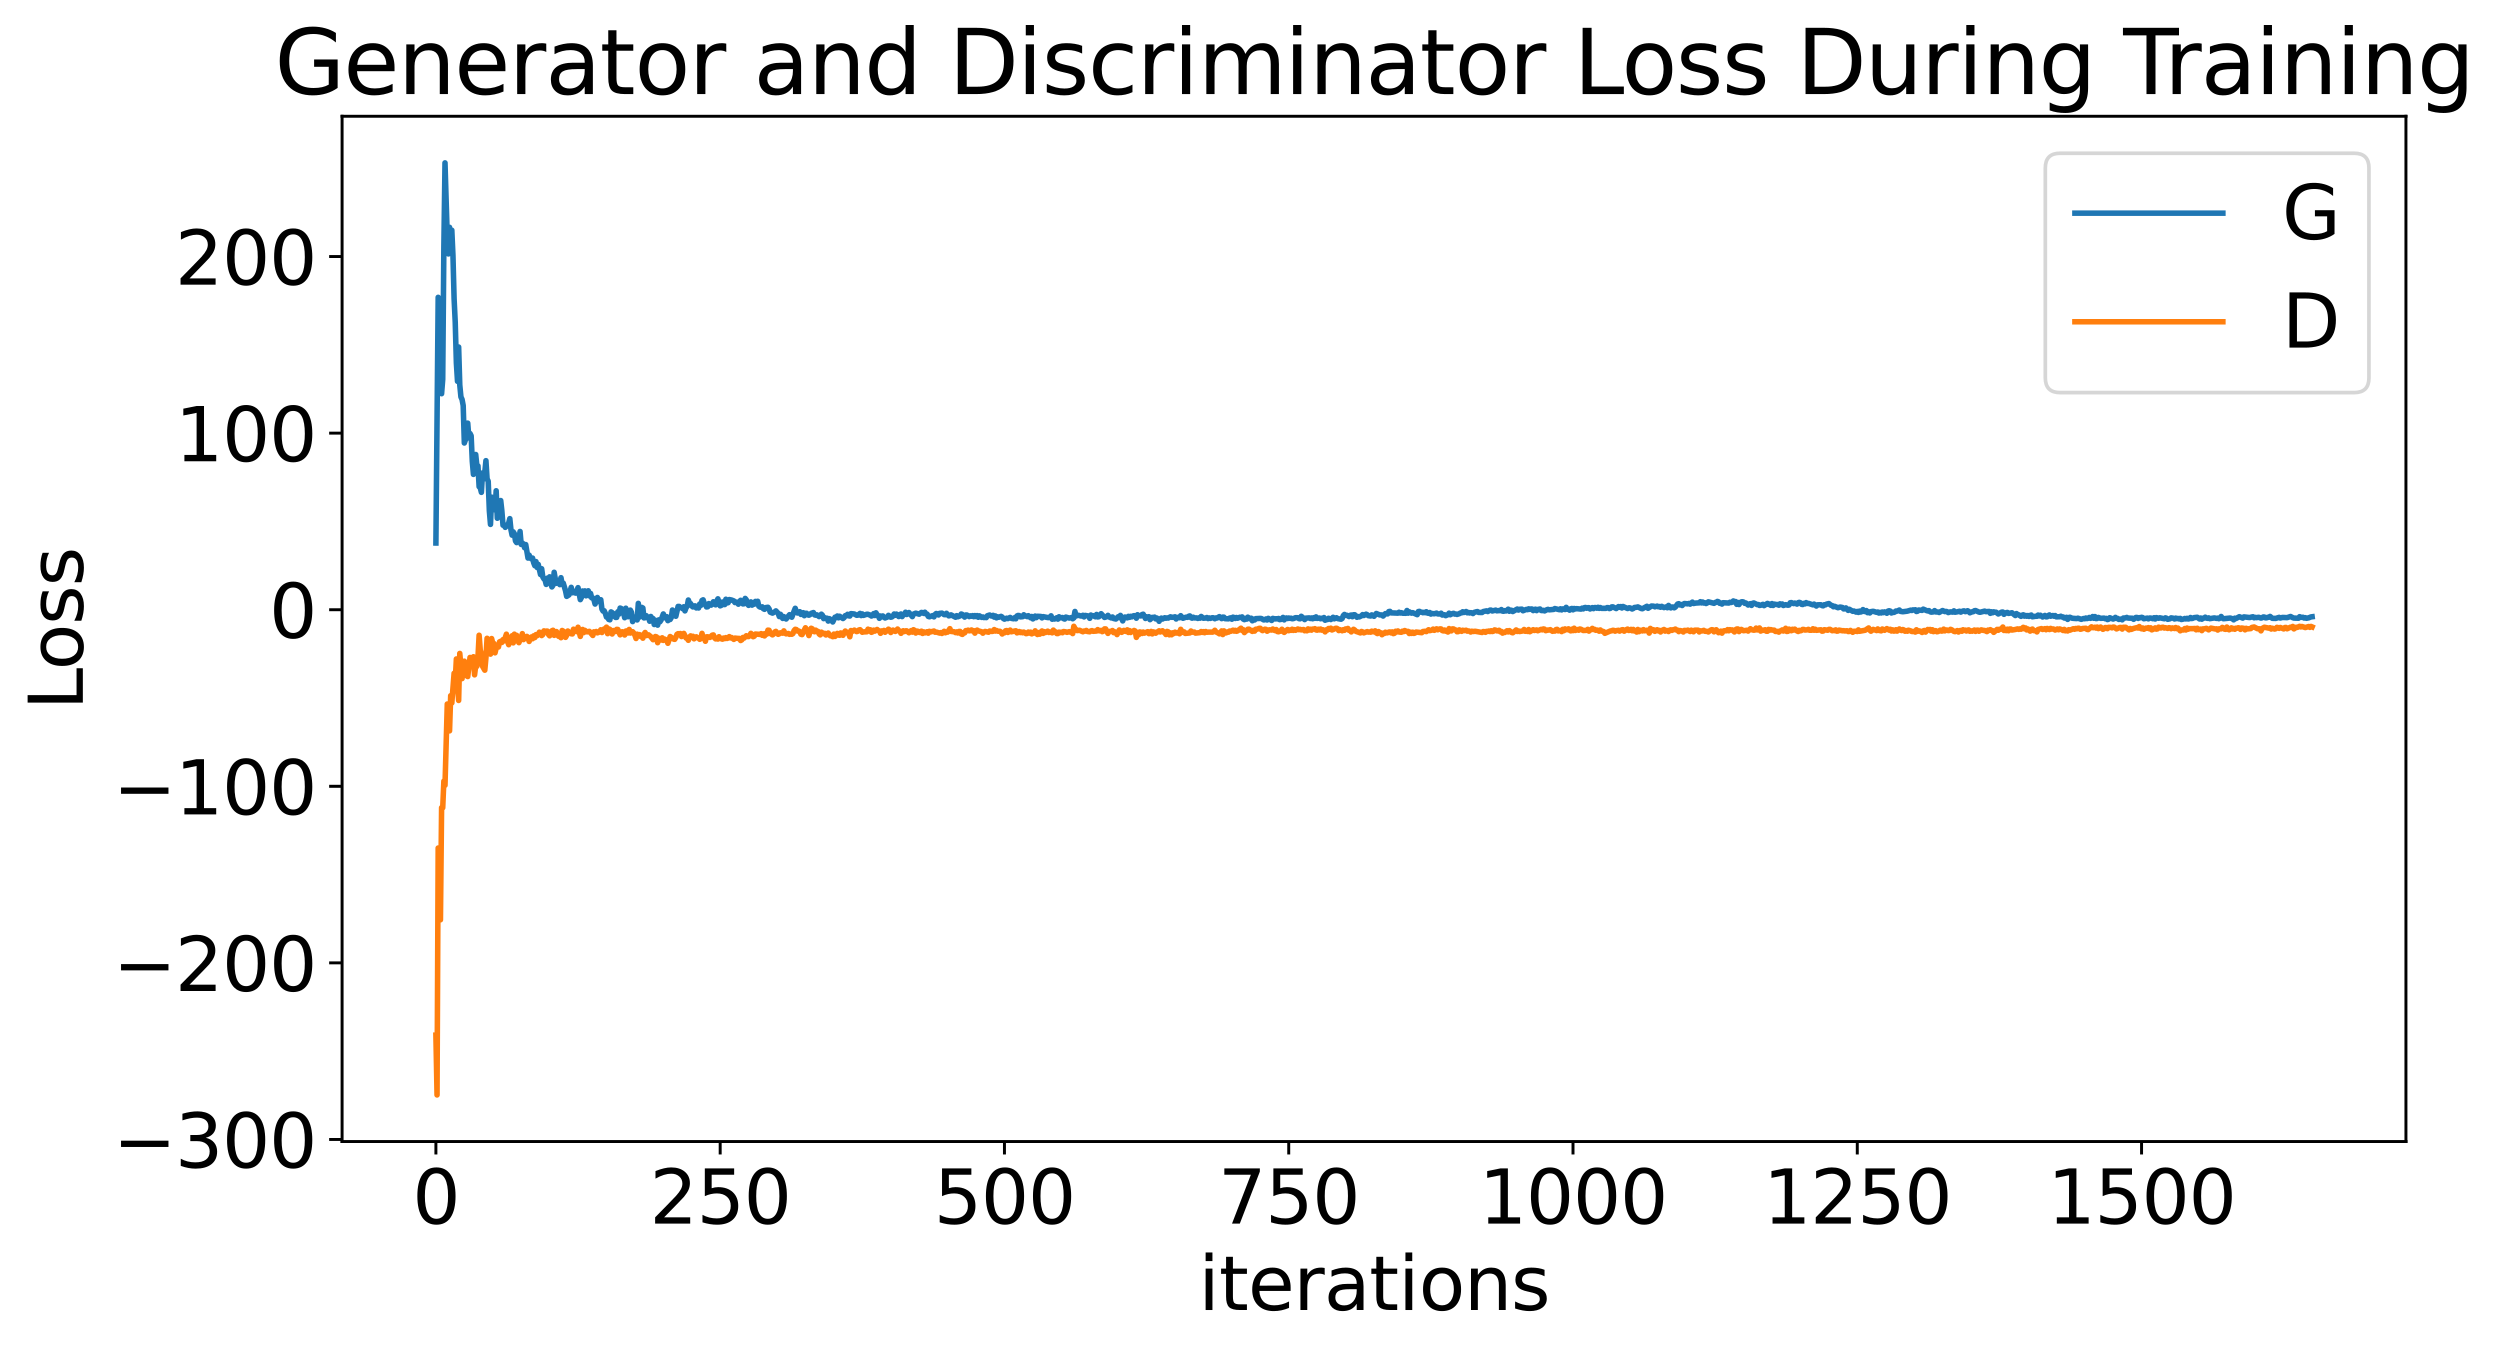 <?xml version="1.0" encoding="utf-8" standalone="no"?>
<!DOCTYPE svg PUBLIC "-//W3C//DTD SVG 1.1//EN"
  "http://www.w3.org/Graphics/SVG/1.1/DTD/svg11.dtd">
<svg xmlns:xlink="http://www.w3.org/1999/xlink" width="675.923pt" height="365.549pt" viewBox="0 0 675.923 365.549" xmlns="http://www.w3.org/2000/svg" version="1.1">
 <defs>
  <style type="text/css">*{stroke-linejoin: round; stroke-linecap: butt}</style>
 </defs>
 <g id="figure_1">
  <g id="patch_1">
   <path d="M 0 365.549 
L 675.923 365.549 
L 675.923 -0 
L 0 -0 
z
" style="fill: #ffffff"/>
  </g>
  <g id="axes_1">
   <g id="patch_2">
    <path d="M 92.491 308.636 
L 650.491 308.636 
L 650.491 31.436 
L 92.491 31.436 
z
" style="fill: #ffffff"/>
   </g>
   <g id="matplotlib.axis_1">
    <g id="xtick_1">
     <g id="line2d_1">
      <defs>
       <path id="mdc1ee52f05" d="M 0 0 
L 0 3.5 
" style="stroke: #000000; stroke-width: 0.8"/>
      </defs>
      <g>
       <use xlink:href="#mdc1ee52f05" x="117.854" y="308.636" style="stroke: #000000; stroke-width: 0.8"/>
      </g>
     </g>
     <g id="text_1">
      <!-- 0 -->
      <g transform="translate(111.492 330.833) scale(0.2 -0.2)">
       <defs>
        <path id="DejaVuSans-30" d="M 2034 4250 
Q 1547 4250 1301 3770 
Q 1056 3291 1056 2328 
Q 1056 1369 1301 889 
Q 1547 409 2034 409 
Q 2525 409 2770 889 
Q 3016 1369 3016 2328 
Q 3016 3291 2770 3770 
Q 2525 4250 2034 4250 
z
M 2034 4750 
Q 2819 4750 3233 4129 
Q 3647 3509 3647 2328 
Q 3647 1150 3233 529 
Q 2819 -91 2034 -91 
Q 1250 -91 836 529 
Q 422 1150 422 2328 
Q 422 3509 836 4129 
Q 1250 4750 2034 4750 
z
" transform="scale(0.016)"/>
       </defs>
       <use xlink:href="#DejaVuSans-30"/>
      </g>
     </g>
    </g>
    <g id="xtick_2">
     <g id="line2d_2">
      <g>
       <use xlink:href="#mdc1ee52f05" x="194.714" y="308.636" style="stroke: #000000; stroke-width: 0.8"/>
      </g>
     </g>
     <g id="text_2">
      <!-- 250 -->
      <g transform="translate(175.626 330.833) scale(0.2 -0.2)">
       <defs>
        <path id="DejaVuSans-32" d="M 1228 531 
L 3431 531 
L 3431 0 
L 469 0 
L 469 531 
Q 828 903 1448 1529 
Q 2069 2156 2228 2338 
Q 2531 2678 2651 2914 
Q 2772 3150 2772 3378 
Q 2772 3750 2511 3984 
Q 2250 4219 1831 4219 
Q 1534 4219 1204 4116 
Q 875 4013 500 3803 
L 500 4441 
Q 881 4594 1212 4672 
Q 1544 4750 1819 4750 
Q 2544 4750 2975 4387 
Q 3406 4025 3406 3419 
Q 3406 3131 3298 2873 
Q 3191 2616 2906 2266 
Q 2828 2175 2409 1742 
Q 1991 1309 1228 531 
z
" transform="scale(0.016)"/>
        <path id="DejaVuSans-35" d="M 691 4666 
L 3169 4666 
L 3169 4134 
L 1269 4134 
L 1269 2991 
Q 1406 3038 1543 3061 
Q 1681 3084 1819 3084 
Q 2600 3084 3056 2656 
Q 3513 2228 3513 1497 
Q 3513 744 3044 326 
Q 2575 -91 1722 -91 
Q 1428 -91 1123 -41 
Q 819 9 494 109 
L 494 744 
Q 775 591 1075 516 
Q 1375 441 1709 441 
Q 2250 441 2565 725 
Q 2881 1009 2881 1497 
Q 2881 1984 2565 2268 
Q 2250 2553 1709 2553 
Q 1456 2553 1204 2497 
Q 953 2441 691 2322 
L 691 4666 
z
" transform="scale(0.016)"/>
       </defs>
       <use xlink:href="#DejaVuSans-32"/>
       <use xlink:href="#DejaVuSans-35" x="63.623"/>
       <use xlink:href="#DejaVuSans-30" x="127.246"/>
      </g>
     </g>
    </g>
    <g id="xtick_3">
     <g id="line2d_3">
      <g>
       <use xlink:href="#mdc1ee52f05" x="271.573" y="308.636" style="stroke: #000000; stroke-width: 0.8"/>
      </g>
     </g>
     <g id="text_3">
      <!-- 500 -->
      <g transform="translate(252.486 330.833) scale(0.2 -0.2)">
       <use xlink:href="#DejaVuSans-35"/>
       <use xlink:href="#DejaVuSans-30" x="63.623"/>
       <use xlink:href="#DejaVuSans-30" x="127.246"/>
      </g>
     </g>
    </g>
    <g id="xtick_4">
     <g id="line2d_4">
      <g>
       <use xlink:href="#mdc1ee52f05" x="348.433" y="308.636" style="stroke: #000000; stroke-width: 0.8"/>
      </g>
     </g>
     <g id="text_4">
      <!-- 750 -->
      <g transform="translate(329.345 330.833) scale(0.2 -0.2)">
       <defs>
        <path id="DejaVuSans-37" d="M 525 4666 
L 3525 4666 
L 3525 4397 
L 1831 0 
L 1172 0 
L 2766 4134 
L 525 4134 
L 525 4666 
z
" transform="scale(0.016)"/>
       </defs>
       <use xlink:href="#DejaVuSans-37"/>
       <use xlink:href="#DejaVuSans-35" x="63.623"/>
       <use xlink:href="#DejaVuSans-30" x="127.246"/>
      </g>
     </g>
    </g>
    <g id="xtick_5">
     <g id="line2d_5">
      <g>
       <use xlink:href="#mdc1ee52f05" x="425.292" y="308.636" style="stroke: #000000; stroke-width: 0.8"/>
      </g>
     </g>
     <g id="text_5">
      <!-- 1000 -->
      <g transform="translate(399.842 330.833) scale(0.2 -0.2)">
       <defs>
        <path id="DejaVuSans-31" d="M 794 531 
L 1825 531 
L 1825 4091 
L 703 3866 
L 703 4441 
L 1819 4666 
L 2450 4666 
L 2450 531 
L 3481 531 
L 3481 0 
L 794 0 
L 794 531 
z
" transform="scale(0.016)"/>
       </defs>
       <use xlink:href="#DejaVuSans-31"/>
       <use xlink:href="#DejaVuSans-30" x="63.623"/>
       <use xlink:href="#DejaVuSans-30" x="127.246"/>
       <use xlink:href="#DejaVuSans-30" x="190.869"/>
      </g>
     </g>
    </g>
    <g id="xtick_6">
     <g id="line2d_6">
      <g>
       <use xlink:href="#mdc1ee52f05" x="502.152" y="308.636" style="stroke: #000000; stroke-width: 0.8"/>
      </g>
     </g>
     <g id="text_6">
      <!-- 1250 -->
      <g transform="translate(476.702 330.833) scale(0.2 -0.2)">
       <use xlink:href="#DejaVuSans-31"/>
       <use xlink:href="#DejaVuSans-32" x="63.623"/>
       <use xlink:href="#DejaVuSans-35" x="127.246"/>
       <use xlink:href="#DejaVuSans-30" x="190.869"/>
      </g>
     </g>
    </g>
    <g id="xtick_7">
     <g id="line2d_7">
      <g>
       <use xlink:href="#mdc1ee52f05" x="579.011" y="308.636" style="stroke: #000000; stroke-width: 0.8"/>
      </g>
     </g>
     <g id="text_7">
      <!-- 1500 -->
      <g transform="translate(553.561 330.833) scale(0.2 -0.2)">
       <use xlink:href="#DejaVuSans-31"/>
       <use xlink:href="#DejaVuSans-35" x="63.623"/>
       <use xlink:href="#DejaVuSans-30" x="127.246"/>
       <use xlink:href="#DejaVuSans-30" x="190.869"/>
      </g>
     </g>
    </g>
    <g id="text_8">
     <!-- iterations -->
     <g transform="translate(324.036 354.189) scale(0.2 -0.2)">
      <defs>
       <path id="DejaVuSans-69" d="M 603 3500 
L 1178 3500 
L 1178 0 
L 603 0 
L 603 3500 
z
M 603 4863 
L 1178 4863 
L 1178 4134 
L 603 4134 
L 603 4863 
z
" transform="scale(0.016)"/>
       <path id="DejaVuSans-74" d="M 1172 4494 
L 1172 3500 
L 2356 3500 
L 2356 3053 
L 1172 3053 
L 1172 1153 
Q 1172 725 1289 603 
Q 1406 481 1766 481 
L 2356 481 
L 2356 0 
L 1766 0 
Q 1100 0 847 248 
Q 594 497 594 1153 
L 594 3053 
L 172 3053 
L 172 3500 
L 594 3500 
L 594 4494 
L 1172 4494 
z
" transform="scale(0.016)"/>
       <path id="DejaVuSans-65" d="M 3597 1894 
L 3597 1613 
L 953 1613 
Q 991 1019 1311 708 
Q 1631 397 2203 397 
Q 2534 397 2845 478 
Q 3156 559 3463 722 
L 3463 178 
Q 3153 47 2828 -22 
Q 2503 -91 2169 -91 
Q 1331 -91 842 396 
Q 353 884 353 1716 
Q 353 2575 817 3079 
Q 1281 3584 2069 3584 
Q 2775 3584 3186 3129 
Q 3597 2675 3597 1894 
z
M 3022 2063 
Q 3016 2534 2758 2815 
Q 2500 3097 2075 3097 
Q 1594 3097 1305 2825 
Q 1016 2553 972 2059 
L 3022 2063 
z
" transform="scale(0.016)"/>
       <path id="DejaVuSans-72" d="M 2631 2963 
Q 2534 3019 2420 3045 
Q 2306 3072 2169 3072 
Q 1681 3072 1420 2755 
Q 1159 2438 1159 1844 
L 1159 0 
L 581 0 
L 581 3500 
L 1159 3500 
L 1159 2956 
Q 1341 3275 1631 3429 
Q 1922 3584 2338 3584 
Q 2397 3584 2469 3576 
Q 2541 3569 2628 3553 
L 2631 2963 
z
" transform="scale(0.016)"/>
       <path id="DejaVuSans-61" d="M 2194 1759 
Q 1497 1759 1228 1600 
Q 959 1441 959 1056 
Q 959 750 1161 570 
Q 1363 391 1709 391 
Q 2188 391 2477 730 
Q 2766 1069 2766 1631 
L 2766 1759 
L 2194 1759 
z
M 3341 1997 
L 3341 0 
L 2766 0 
L 2766 531 
Q 2569 213 2275 61 
Q 1981 -91 1556 -91 
Q 1019 -91 701 211 
Q 384 513 384 1019 
Q 384 1609 779 1909 
Q 1175 2209 1959 2209 
L 2766 2209 
L 2766 2266 
Q 2766 2663 2505 2880 
Q 2244 3097 1772 3097 
Q 1472 3097 1187 3025 
Q 903 2953 641 2809 
L 641 3341 
Q 956 3463 1253 3523 
Q 1550 3584 1831 3584 
Q 2591 3584 2966 3190 
Q 3341 2797 3341 1997 
z
" transform="scale(0.016)"/>
       <path id="DejaVuSans-6f" d="M 1959 3097 
Q 1497 3097 1228 2736 
Q 959 2375 959 1747 
Q 959 1119 1226 758 
Q 1494 397 1959 397 
Q 2419 397 2687 759 
Q 2956 1122 2956 1747 
Q 2956 2369 2687 2733 
Q 2419 3097 1959 3097 
z
M 1959 3584 
Q 2709 3584 3137 3096 
Q 3566 2609 3566 1747 
Q 3566 888 3137 398 
Q 2709 -91 1959 -91 
Q 1206 -91 779 398 
Q 353 888 353 1747 
Q 353 2609 779 3096 
Q 1206 3584 1959 3584 
z
" transform="scale(0.016)"/>
       <path id="DejaVuSans-6e" d="M 3513 2113 
L 3513 0 
L 2938 0 
L 2938 2094 
Q 2938 2591 2744 2837 
Q 2550 3084 2163 3084 
Q 1697 3084 1428 2787 
Q 1159 2491 1159 1978 
L 1159 0 
L 581 0 
L 581 3500 
L 1159 3500 
L 1159 2956 
Q 1366 3272 1645 3428 
Q 1925 3584 2291 3584 
Q 2894 3584 3203 3211 
Q 3513 2838 3513 2113 
z
" transform="scale(0.016)"/>
       <path id="DejaVuSans-73" d="M 2834 3397 
L 2834 2853 
Q 2591 2978 2328 3040 
Q 2066 3103 1784 3103 
Q 1356 3103 1142 2972 
Q 928 2841 928 2578 
Q 928 2378 1081 2264 
Q 1234 2150 1697 2047 
L 1894 2003 
Q 2506 1872 2764 1633 
Q 3022 1394 3022 966 
Q 3022 478 2636 193 
Q 2250 -91 1575 -91 
Q 1294 -91 989 -36 
Q 684 19 347 128 
L 347 722 
Q 666 556 975 473 
Q 1284 391 1588 391 
Q 1994 391 2212 530 
Q 2431 669 2431 922 
Q 2431 1156 2273 1281 
Q 2116 1406 1581 1522 
L 1381 1569 
Q 847 1681 609 1914 
Q 372 2147 372 2553 
Q 372 3047 722 3315 
Q 1072 3584 1716 3584 
Q 2034 3584 2315 3537 
Q 2597 3491 2834 3397 
z
" transform="scale(0.016)"/>
      </defs>
      <use xlink:href="#DejaVuSans-69"/>
      <use xlink:href="#DejaVuSans-74" x="27.783"/>
      <use xlink:href="#DejaVuSans-65" x="66.992"/>
      <use xlink:href="#DejaVuSans-72" x="128.516"/>
      <use xlink:href="#DejaVuSans-61" x="169.629"/>
      <use xlink:href="#DejaVuSans-74" x="230.908"/>
      <use xlink:href="#DejaVuSans-69" x="270.117"/>
      <use xlink:href="#DejaVuSans-6f" x="297.9"/>
      <use xlink:href="#DejaVuSans-6e" x="359.082"/>
      <use xlink:href="#DejaVuSans-73" x="422.461"/>
     </g>
    </g>
   </g>
   <g id="matplotlib.axis_2">
    <g id="ytick_1">
     <g id="line2d_8">
      <defs>
       <path id="m158678e439" d="M 0 0 
L -3.5 0 
" style="stroke: #000000; stroke-width: 0.8"/>
      </defs>
      <g>
       <use xlink:href="#m158678e439" x="92.491" y="308.076" style="stroke: #000000; stroke-width: 0.8"/>
      </g>
     </g>
     <g id="text_9">
      <!-- −300 -->
      <g transform="translate(30.556 315.675) scale(0.2 -0.2)">
       <defs>
        <path id="DejaVuSans-2212" d="M 678 2272 
L 4684 2272 
L 4684 1741 
L 678 1741 
L 678 2272 
z
" transform="scale(0.016)"/>
        <path id="DejaVuSans-33" d="M 2597 2516 
Q 3050 2419 3304 2112 
Q 3559 1806 3559 1356 
Q 3559 666 3084 287 
Q 2609 -91 1734 -91 
Q 1441 -91 1130 -33 
Q 819 25 488 141 
L 488 750 
Q 750 597 1062 519 
Q 1375 441 1716 441 
Q 2309 441 2620 675 
Q 2931 909 2931 1356 
Q 2931 1769 2642 2001 
Q 2353 2234 1838 2234 
L 1294 2234 
L 1294 2753 
L 1863 2753 
Q 2328 2753 2575 2939 
Q 2822 3125 2822 3475 
Q 2822 3834 2567 4026 
Q 2313 4219 1838 4219 
Q 1578 4219 1281 4162 
Q 984 4106 628 3988 
L 628 4550 
Q 988 4650 1302 4700 
Q 1616 4750 1894 4750 
Q 2613 4750 3031 4423 
Q 3450 4097 3450 3541 
Q 3450 3153 3228 2886 
Q 3006 2619 2597 2516 
z
" transform="scale(0.016)"/>
       </defs>
       <use xlink:href="#DejaVuSans-2212"/>
       <use xlink:href="#DejaVuSans-33" x="83.789"/>
       <use xlink:href="#DejaVuSans-30" x="147.412"/>
       <use xlink:href="#DejaVuSans-30" x="211.035"/>
      </g>
     </g>
    </g>
    <g id="ytick_2">
     <g id="line2d_9">
      <g>
       <use xlink:href="#m158678e439" x="92.491" y="260.334" style="stroke: #000000; stroke-width: 0.8"/>
      </g>
     </g>
     <g id="text_10">
      <!-- −200 -->
      <g transform="translate(30.556 267.932) scale(0.2 -0.2)">
       <use xlink:href="#DejaVuSans-2212"/>
       <use xlink:href="#DejaVuSans-32" x="83.789"/>
       <use xlink:href="#DejaVuSans-30" x="147.412"/>
       <use xlink:href="#DejaVuSans-30" x="211.035"/>
      </g>
     </g>
    </g>
    <g id="ytick_3">
     <g id="line2d_10">
      <g>
       <use xlink:href="#m158678e439" x="92.491" y="212.591" style="stroke: #000000; stroke-width: 0.8"/>
      </g>
     </g>
     <g id="text_11">
      <!-- −100 -->
      <g transform="translate(30.556 220.19) scale(0.2 -0.2)">
       <use xlink:href="#DejaVuSans-2212"/>
       <use xlink:href="#DejaVuSans-31" x="83.789"/>
       <use xlink:href="#DejaVuSans-30" x="147.412"/>
       <use xlink:href="#DejaVuSans-30" x="211.035"/>
      </g>
     </g>
    </g>
    <g id="ytick_4">
     <g id="line2d_11">
      <g>
       <use xlink:href="#m158678e439" x="92.491" y="164.849" style="stroke: #000000; stroke-width: 0.8"/>
      </g>
     </g>
     <g id="text_12">
      <!-- 0 -->
      <g transform="translate(72.766 172.447) scale(0.2 -0.2)">
       <use xlink:href="#DejaVuSans-30"/>
      </g>
     </g>
    </g>
    <g id="ytick_5">
     <g id="line2d_12">
      <g>
       <use xlink:href="#m158678e439" x="92.491" y="117.106" style="stroke: #000000; stroke-width: 0.8"/>
      </g>
     </g>
     <g id="text_13">
      <!-- 100 -->
      <g transform="translate(47.316 124.704) scale(0.2 -0.2)">
       <use xlink:href="#DejaVuSans-31"/>
       <use xlink:href="#DejaVuSans-30" x="63.623"/>
       <use xlink:href="#DejaVuSans-30" x="127.246"/>
      </g>
     </g>
    </g>
    <g id="ytick_6">
     <g id="line2d_13">
      <g>
       <use xlink:href="#m158678e439" x="92.491" y="69.363" style="stroke: #000000; stroke-width: 0.8"/>
      </g>
     </g>
     <g id="text_14">
      <!-- 200 -->
      <g transform="translate(47.316 76.962) scale(0.2 -0.2)">
       <use xlink:href="#DejaVuSans-32"/>
       <use xlink:href="#DejaVuSans-30" x="63.623"/>
       <use xlink:href="#DejaVuSans-30" x="127.246"/>
      </g>
     </g>
    </g>
    <g id="text_15">
     <!-- Loss -->
     <g transform="translate(22.397 191.971) rotate(-90) scale(0.2 -0.2)">
      <defs>
       <path id="DejaVuSans-4c" d="M 628 4666 
L 1259 4666 
L 1259 531 
L 3531 531 
L 3531 0 
L 628 0 
L 628 4666 
z
" transform="scale(0.016)"/>
      </defs>
      <use xlink:href="#DejaVuSans-4c"/>
      <use xlink:href="#DejaVuSans-6f" x="53.963"/>
      <use xlink:href="#DejaVuSans-73" x="115.145"/>
      <use xlink:href="#DejaVuSans-73" x="167.244"/>
     </g>
    </g>
   </g>
   <g id="line2d_14">
    <path d="M 117.854 146.813 
L 118.469 80.392 
L 118.777 93.975 
L 119.391 106.443 
L 119.699 102.549 
L 120.006 66.652 
L 120.314 44.036 
L 120.929 64.166 
L 121.236 68.653 
L 121.544 61.461 
L 121.851 63.79 
L 122.158 62.243 
L 122.466 69.058 
L 122.773 80.741 
L 123.081 87.131 
L 123.388 98.14 
L 123.696 103.093 
L 124.003 93.826 
L 124.31 104.095 
L 124.618 107.309 
L 124.925 107.993 
L 125.233 109.645 
L 125.54 119.774 
L 125.848 118.893 
L 126.155 114.43 
L 126.463 114.412 
L 126.77 118.415 
L 127.077 117.207 
L 127.385 117.824 
L 127.692 124.735 
L 128 128.259 
L 128.307 123.196 
L 128.615 122.886 
L 128.922 125.844 
L 129.229 125.967 
L 129.537 131.582 
L 129.844 131.872 
L 130.152 133.114 
L 130.459 127.878 
L 130.767 129.496 
L 131.074 127.713 
L 131.382 124.552 
L 131.689 129.481 
L 131.996 130.091 
L 132.304 138.115 
L 132.611 141.782 
L 132.919 134.415 
L 133.226 137.676 
L 133.534 136.065 
L 133.841 137.87 
L 134.148 132.691 
L 134.456 140.12 
L 134.763 137.645 
L 135.071 136.745 
L 135.378 135.336 
L 135.686 138.13 
L 135.993 142.003 
L 136.301 141.846 
L 136.608 142.579 
L 136.915 142.251 
L 137.223 142.172 
L 137.53 141.417 
L 137.838 140.225 
L 138.145 143.217 
L 138.453 144.688 
L 138.76 143.797 
L 139.067 144.278 
L 139.375 146.271 
L 139.682 146.702 
L 139.99 145.462 
L 140.297 145.834 
L 140.605 143.693 
L 140.912 147.194 
L 141.22 146.821 
L 141.527 147.072 
L 141.834 148.094 
L 142.142 147.234 
L 142.757 150.884 
L 143.064 150.093 
L 143.372 150.883 
L 143.679 151.093 
L 143.986 150.889 
L 144.294 152.174 
L 144.601 152.943 
L 144.909 151.838 
L 145.216 153.426 
L 145.524 152.602 
L 146.139 155.337 
L 146.446 153.769 
L 146.753 155.986 
L 147.061 156.514 
L 147.368 156.792 
L 147.676 158.005 
L 147.983 156.319 
L 148.291 157.103 
L 148.598 155.953 
L 148.906 157.745 
L 149.213 158.684 
L 149.52 158.245 
L 149.828 154.73 
L 150.135 156.566 
L 150.443 157.7 
L 150.75 156.92 
L 151.058 157.017 
L 151.365 158.068 
L 151.672 156.191 
L 151.98 157.969 
L 152.287 157.663 
L 152.902 159.728 
L 153.21 161.236 
L 153.825 160.848 
L 154.439 158.8 
L 154.747 160.26 
L 155.054 159.927 
L 155.362 160.268 
L 155.669 160.365 
L 156.284 158.884 
L 156.899 162.123 
L 157.206 161.528 
L 157.514 159.785 
L 157.821 160.608 
L 158.129 159.759 
L 158.436 161.089 
L 159.051 159.732 
L 159.358 161.107 
L 159.666 160.441 
L 159.973 161.63 
L 160.281 161.671 
L 160.588 162.152 
L 160.896 163.316 
L 161.51 161.537 
L 161.818 162.636 
L 162.433 162.15 
L 162.74 164.664 
L 163.048 165.211 
L 163.355 165.14 
L 163.663 165.83 
L 163.97 166.831 
L 164.277 166.919 
L 164.585 167.478 
L 164.892 167.576 
L 165.2 165.443 
L 165.507 165.627 
L 165.815 166.593 
L 166.122 165.962 
L 166.429 166.931 
L 166.737 166.917 
L 167.044 165.406 
L 167.352 166.035 
L 167.659 164.4 
L 167.967 164.528 
L 168.274 164.778 
L 168.582 165.584 
L 168.889 167.012 
L 169.196 164.441 
L 169.811 166.745 
L 170.426 164.956 
L 170.734 165.544 
L 171.041 168.059 
L 171.348 166.863 
L 171.656 166.852 
L 172.271 167.611 
L 172.578 163.137 
L 172.886 166.852 
L 173.193 164.939 
L 173.501 164.214 
L 173.808 164.387 
L 174.115 167.064 
L 174.423 167.008 
L 174.73 166.463 
L 175.038 166.887 
L 175.345 166.91 
L 175.653 167.963 
L 175.96 166.681 
L 176.267 167.176 
L 176.575 167.246 
L 176.882 168.844 
L 177.19 167.709 
L 177.497 168.158 
L 177.805 169.018 
L 178.112 167.592 
L 178.42 168.116 
L 178.727 167.66 
L 179.342 165.995 
L 179.649 166.96 
L 179.957 167.091 
L 180.264 166.722 
L 180.572 167.802 
L 180.879 167.452 
L 181.186 167.494 
L 181.494 166.977 
L 181.801 164.934 
L 182.109 165.345 
L 182.416 166.148 
L 182.724 166.617 
L 183.339 163.957 
L 183.646 163.967 
L 183.953 164.243 
L 184.261 164.333 
L 184.568 164.564 
L 184.876 164.054 
L 185.183 165.162 
L 185.491 164.311 
L 185.798 163.895 
L 186.106 162.23 
L 186.413 163.021 
L 186.72 163.191 
L 187.028 163.821 
L 187.335 164.095 
L 187.643 163.816 
L 187.95 163.811 
L 188.258 164.366 
L 188.565 164.154 
L 188.872 164.381 
L 189.18 163.315 
L 189.487 163.672 
L 189.795 162.35 
L 190.102 162.175 
L 190.41 163.137 
L 190.717 163.468 
L 191.025 164.098 
L 191.332 164.052 
L 191.639 163.192 
L 191.947 163.338 
L 192.254 163.61 
L 192.562 163.409 
L 192.869 162.704 
L 193.177 163.023 
L 193.484 163.529 
L 193.791 162.514 
L 194.099 161.906 
L 194.714 163.801 
L 195.021 163.662 
L 195.329 162.767 
L 195.636 163.428 
L 195.944 163.458 
L 196.251 162.019 
L 196.558 163.02 
L 196.866 162.951 
L 197.173 162.107 
L 197.788 162.229 
L 198.403 162.468 
L 198.71 162.913 
L 199.018 162.775 
L 199.325 162.843 
L 199.633 163.355 
L 199.94 162.628 
L 200.248 162.306 
L 200.555 162.595 
L 200.863 163.28 
L 201.17 163.235 
L 201.477 161.798 
L 201.785 162.181 
L 202.092 163.301 
L 202.4 163.675 
L 202.707 163.381 
L 203.015 162.734 
L 203.322 163.61 
L 203.629 163.323 
L 203.937 163.353 
L 204.244 162.602 
L 204.552 163.122 
L 204.859 162.57 
L 205.167 163.909 
L 205.474 164.132 
L 205.782 164.182 
L 206.089 164.069 
L 206.396 164.588 
L 206.704 164.74 
L 207.011 164.283 
L 207.626 164.186 
L 207.934 164.616 
L 208.241 165.504 
L 208.856 165.767 
L 209.471 165.438 
L 209.778 165.166 
L 210.393 165.821 
L 210.701 166.699 
L 211.008 166.09 
L 211.315 166.546 
L 211.623 167.202 
L 211.93 166.722 
L 212.545 167.357 
L 213.467 166.196 
L 213.775 166.672 
L 214.082 166.874 
L 214.697 165.242 
L 215.005 164.469 
L 215.312 165.367 
L 215.62 165.737 
L 216.234 165.389 
L 216.542 166.118 
L 216.849 166.045 
L 217.157 165.652 
L 217.464 166.464 
L 217.772 165.812 
L 218.079 165.811 
L 218.386 166.233 
L 218.694 166.329 
L 219.001 166.184 
L 219.309 165.832 
L 219.924 165.619 
L 220.231 166.241 
L 220.539 166.332 
L 220.846 166.229 
L 221.461 166.707 
L 222.076 166.057 
L 222.383 166.367 
L 222.691 167.26 
L 222.998 167.008 
L 223.306 167.162 
L 223.613 167.142 
L 223.92 167.918 
L 224.228 167.266 
L 224.535 167.63 
L 224.843 167.502 
L 225.15 168.161 
L 225.765 166.867 
L 226.072 166.92 
L 226.38 166.549 
L 226.687 167.039 
L 226.995 166.612 
L 227.917 167.228 
L 228.225 166.976 
L 228.532 166.452 
L 228.839 166.489 
L 229.147 166.092 
L 229.454 166.502 
L 229.762 166.56 
L 230.069 165.91 
L 230.991 166.006 
L 231.606 166.349 
L 231.914 166.323 
L 232.529 165.846 
L 232.836 166.437 
L 233.144 165.984 
L 233.451 166.38 
L 234.373 166.068 
L 234.681 166.07 
L 234.988 166.238 
L 235.296 166.275 
L 235.603 166.56 
L 235.91 166.428 
L 236.218 165.903 
L 236.525 166.414 
L 236.833 165.688 
L 237.14 166.21 
L 237.448 166.443 
L 237.755 167.175 
L 238.063 166.547 
L 238.37 166.812 
L 238.677 166.534 
L 239.292 167.081 
L 239.907 166.84 
L 240.215 166.369 
L 240.829 166.876 
L 241.137 166.808 
L 241.444 166.563 
L 241.752 166.01 
L 242.059 166.357 
L 242.367 166.028 
L 242.674 166.255 
L 242.982 166.696 
L 243.289 166.184 
L 243.596 166.003 
L 243.904 166.706 
L 244.211 166.215 
L 244.519 166.142 
L 244.826 165.532 
L 245.134 166.138 
L 245.441 165.987 
L 245.748 165.612 
L 246.671 166.712 
L 246.978 166.035 
L 247.593 165.784 
L 248.515 166.055 
L 249.13 165.584 
L 249.438 165.646 
L 249.745 165.847 
L 250.053 165.522 
L 250.36 165.979 
L 250.667 166.035 
L 250.975 166.662 
L 251.282 166.76 
L 252.205 166.435 
L 252.512 166.783 
L 252.82 166.141 
L 253.127 165.875 
L 253.434 165.975 
L 253.742 166.271 
L 254.049 165.838 
L 254.664 165.77 
L 255.279 166.178 
L 255.586 166.191 
L 255.894 165.818 
L 256.509 166.511 
L 256.816 166.449 
L 257.124 166.241 
L 258.353 166.883 
L 258.661 166.46 
L 258.968 166.758 
L 259.583 166.516 
L 259.891 166.008 
L 260.198 166.129 
L 260.813 166.845 
L 261.12 166.274 
L 261.428 166.282 
L 262.043 166.712 
L 262.35 166.497 
L 262.658 166.611 
L 262.965 166.444 
L 263.272 166.73 
L 263.58 166.437 
L 263.887 166.704 
L 264.195 166.441 
L 264.502 166.89 
L 264.81 166.503 
L 265.425 166.926 
L 265.732 166.803 
L 266.039 166.976 
L 266.347 166.899 
L 266.654 166.984 
L 266.962 166.476 
L 267.577 166.278 
L 267.884 166.503 
L 268.191 166.57 
L 268.499 166.37 
L 268.806 166.853 
L 269.114 166.531 
L 269.421 167.048 
L 269.729 166.761 
L 270.036 166.886 
L 270.651 166.645 
L 270.958 166.826 
L 271.266 167.224 
L 271.573 167.398 
L 272.188 167.137 
L 272.496 167.25 
L 273.11 166.936 
L 273.418 167.181 
L 274.033 167.295 
L 274.34 167.001 
L 274.648 167.302 
L 274.955 166.535 
L 275.263 166.397 
L 275.57 166.435 
L 275.877 166.783 
L 276.492 166.731 
L 276.8 166.217 
L 277.107 166.567 
L 277.415 166.529 
L 277.722 166.719 
L 278.029 166.465 
L 278.644 167.027 
L 278.952 166.683 
L 279.259 167.336 
L 279.567 167.092 
L 279.874 166.567 
L 280.182 166.989 
L 280.489 166.623 
L 281.411 166.675 
L 281.719 167.062 
L 282.026 166.724 
L 282.641 166.845 
L 283.256 166.963 
L 283.563 166.983 
L 283.871 166.842 
L 284.178 166.502 
L 284.486 167.418 
L 284.793 167.302 
L 285.101 167.366 
L 285.715 167.024 
L 286.023 167.391 
L 286.33 166.757 
L 286.638 167.057 
L 287.253 166.958 
L 287.56 167.276 
L 287.867 167.375 
L 288.175 166.841 
L 289.097 167.113 
L 289.712 166.972 
L 290.02 167.291 
L 290.327 167.067 
L 290.634 165.323 
L 290.942 166.546 
L 291.249 166.38 
L 291.557 166.35 
L 292.172 166.535 
L 292.479 166.556 
L 292.786 166.356 
L 293.094 166.794 
L 293.401 166.395 
L 294.324 166.558 
L 294.631 167.176 
L 294.939 166.287 
L 295.246 166.511 
L 295.553 166.462 
L 296.168 166.764 
L 296.476 166.13 
L 296.783 166.803 
L 297.091 166.742 
L 297.706 165.927 
L 298.628 166.934 
L 299.243 166.745 
L 299.55 166.37 
L 299.858 166.801 
L 300.472 167.071 
L 300.78 166.816 
L 301.087 167.223 
L 301.702 167.363 
L 302.317 166.753 
L 302.625 166.998 
L 302.932 166.382 
L 303.239 166.995 
L 303.547 167.875 
L 303.854 166.987 
L 304.162 166.826 
L 304.777 167.049 
L 305.084 166.645 
L 305.391 166.91 
L 305.699 166.632 
L 306.006 166.784 
L 306.314 166.545 
L 306.621 166.456 
L 306.929 166.537 
L 307.236 167.145 
L 307.544 166.201 
L 307.851 166.478 
L 308.466 166.526 
L 308.773 166.162 
L 309.081 166.062 
L 309.696 167.214 
L 310.003 166.756 
L 310.31 166.974 
L 310.618 166.738 
L 310.925 167.536 
L 311.54 166.92 
L 311.848 166.985 
L 312.155 166.844 
L 312.463 167.331 
L 312.77 167.096 
L 313.077 167.413 
L 313.385 167.982 
L 313.692 167.303 
L 314 167.114 
L 314.307 167.372 
L 314.922 167.021 
L 315.229 167.147 
L 315.537 167.058 
L 315.844 167.107 
L 316.459 166.768 
L 316.767 166.903 
L 317.382 166.86 
L 317.689 166.764 
L 317.996 167.353 
L 318.304 166.947 
L 318.611 166.897 
L 318.919 167.016 
L 319.226 166.462 
L 319.841 167.159 
L 320.456 166.939 
L 320.763 166.852 
L 321.071 166.908 
L 321.378 166.615 
L 321.686 166.527 
L 321.993 166.991 
L 322.301 167.132 
L 322.608 166.872 
L 322.915 167.064 
L 323.53 167.056 
L 323.838 167.201 
L 324.145 167.046 
L 324.453 167.141 
L 324.76 166.671 
L 325.375 167.151 
L 325.99 167.093 
L 326.297 166.961 
L 326.605 167.238 
L 326.912 167.067 
L 327.22 167.195 
L 327.834 166.998 
L 328.142 167.06 
L 328.449 167.289 
L 328.757 167.065 
L 329.064 167.093 
L 329.679 166.718 
L 330.294 167.257 
L 330.601 166.848 
L 330.909 166.865 
L 331.216 167.268 
L 332.139 167.315 
L 332.446 167.112 
L 332.753 167.048 
L 333.061 167.417 
L 333.368 166.859 
L 333.676 166.975 
L 333.983 167.212 
L 334.291 166.953 
L 334.598 167.154 
L 335.213 166.886 
L 335.52 166.962 
L 335.828 166.795 
L 336.135 167.377 
L 336.443 167.534 
L 336.75 167.193 
L 337.058 167.396 
L 337.365 166.865 
L 337.98 167.31 
L 338.287 167.144 
L 338.595 167.839 
L 338.902 167.392 
L 339.21 167.624 
L 339.517 167.267 
L 340.747 167.197 
L 341.054 167.239 
L 341.669 167.601 
L 341.977 167.567 
L 342.284 167.343 
L 342.591 167.627 
L 342.899 167.185 
L 343.821 167.754 
L 344.129 167.193 
L 344.744 167.345 
L 345.051 167.276 
L 345.358 167.338 
L 345.666 167.218 
L 345.973 167.525 
L 346.281 167.486 
L 346.896 166.934 
L 347.203 167.599 
L 347.51 167.196 
L 347.818 167.073 
L 348.125 167.231 
L 348.433 167.088 
L 348.74 167.194 
L 349.048 167.141 
L 349.355 167.288 
L 349.663 167.258 
L 350.277 166.999 
L 350.892 167.024 
L 351.2 167.266 
L 351.507 167.303 
L 351.815 166.629 
L 352.122 166.868 
L 352.737 167.517 
L 353.044 167.131 
L 353.967 167.059 
L 354.274 167.225 
L 354.582 167.074 
L 354.889 167.3 
L 355.196 167.005 
L 355.504 167.181 
L 355.811 166.782 
L 356.119 167.195 
L 356.734 167.097 
L 357.041 167.292 
L 357.348 167.159 
L 357.656 167.285 
L 357.963 166.967 
L 358.271 167.694 
L 358.578 167.503 
L 358.886 167.514 
L 359.193 167.161 
L 359.808 167.503 
L 360.423 166.898 
L 360.73 167.31 
L 361.345 167.016 
L 361.653 167.251 
L 362.575 167.416 
L 362.882 167.211 
L 363.19 166.434 
L 363.497 166.127 
L 363.805 166.374 
L 364.112 166.34 
L 364.727 166.699 
L 365.034 166.367 
L 365.342 166.289 
L 365.649 166.737 
L 365.957 166.21 
L 366.264 166.206 
L 366.572 166.469 
L 366.879 166.893 
L 367.186 166.7 
L 367.494 166.797 
L 368.109 166.497 
L 368.416 166.17 
L 368.724 166.418 
L 369.339 166.053 
L 369.646 166.192 
L 369.953 166.459 
L 370.568 166.548 
L 370.876 166.246 
L 371.491 166.631 
L 372.106 165.867 
L 373.028 166.255 
L 373.643 166.263 
L 373.95 166.559 
L 374.565 165.905 
L 375.18 165.974 
L 375.487 165.351 
L 375.795 165.298 
L 376.102 165.698 
L 377.947 165.775 
L 378.254 165.533 
L 378.562 165.744 
L 378.869 165.648 
L 379.177 165.787 
L 380.099 165.81 
L 380.406 165.062 
L 380.714 165.785 
L 381.021 165.419 
L 381.636 165.781 
L 381.944 165.648 
L 383.173 166.188 
L 383.481 165.338 
L 383.788 165.297 
L 384.096 165.515 
L 384.403 165.505 
L 384.71 165.658 
L 385.018 165.549 
L 385.325 165.654 
L 385.633 165.394 
L 385.94 165.753 
L 386.248 165.821 
L 386.555 165.606 
L 386.863 166.029 
L 387.17 165.869 
L 387.785 165.946 
L 388.4 165.765 
L 388.707 165.982 
L 389.322 166.002 
L 389.629 165.788 
L 389.937 166.287 
L 390.552 166.211 
L 390.859 166.457 
L 391.474 166.188 
L 391.782 165.78 
L 392.089 166.209 
L 392.704 165.893 
L 393.011 165.827 
L 393.319 166.03 
L 393.626 166.003 
L 393.934 166.121 
L 394.548 165.924 
L 394.856 165.721 
L 395.163 165.697 
L 395.471 165.405 
L 395.778 165.597 
L 396.393 165.34 
L 396.701 165.682 
L 397.008 165.58 
L 397.315 165.731 
L 397.623 165.652 
L 397.93 165.688 
L 398.238 165.884 
L 398.545 165.584 
L 399.16 165.404 
L 399.467 165.352 
L 399.775 165.58 
L 400.697 165.603 
L 401.005 165.346 
L 401.927 165.159 
L 402.234 165.341 
L 402.849 164.955 
L 403.157 164.961 
L 403.464 165.192 
L 404.386 164.957 
L 404.694 165.146 
L 405.309 165.082 
L 405.616 165.095 
L 405.924 164.807 
L 406.231 165.228 
L 406.539 165.266 
L 406.846 165.103 
L 407.153 165.185 
L 407.461 165.012 
L 407.768 164.705 
L 408.076 165.269 
L 408.383 164.957 
L 408.691 165.007 
L 408.998 165.341 
L 410.228 164.662 
L 410.535 164.945 
L 410.843 164.735 
L 411.458 164.692 
L 411.765 165.13 
L 412.687 164.76 
L 412.995 164.835 
L 413.302 164.605 
L 413.61 164.754 
L 413.917 164.64 
L 414.225 164.668 
L 414.532 165.085 
L 414.839 164.8 
L 415.147 164.702 
L 415.454 165.092 
L 415.762 164.785 
L 416.377 164.655 
L 416.684 165.051 
L 416.991 165.094 
L 417.299 165.015 
L 417.606 165.173 
L 418.221 164.854 
L 418.529 164.753 
L 418.836 164.881 
L 420.066 164.767 
L 420.373 164.538 
L 421.603 164.844 
L 421.91 164.599 
L 422.218 164.904 
L 422.525 164.632 
L 422.833 164.646 
L 423.14 164.791 
L 423.448 164.208 
L 423.755 164.72 
L 424.063 164.686 
L 424.37 164.972 
L 424.677 164.608 
L 424.985 164.512 
L 425.292 164.873 
L 425.6 164.52 
L 425.907 164.653 
L 426.215 164.556 
L 427.444 164.682 
L 427.752 164.428 
L 428.059 164.624 
L 428.367 164.293 
L 428.674 164.24 
L 428.982 164.455 
L 429.289 164.293 
L 429.596 164.303 
L 429.904 164.651 
L 430.519 164.281 
L 430.826 164.558 
L 431.134 164.271 
L 431.441 164.266 
L 431.748 164.443 
L 432.056 164.196 
L 432.363 164.48 
L 432.671 164.262 
L 432.978 164.474 
L 434.208 164.474 
L 434.515 164.274 
L 434.823 164.296 
L 435.13 164.543 
L 435.438 164.458 
L 435.745 164.096 
L 436.053 164.07 
L 436.975 164.533 
L 437.59 164.003 
L 437.897 164.192 
L 438.205 164.002 
L 438.512 164.387 
L 438.82 163.98 
L 440.049 164.529 
L 440.357 164.349 
L 440.664 164.334 
L 441.279 164.654 
L 441.586 164.513 
L 441.894 164.249 
L 442.509 164.181 
L 442.816 164.087 
L 443.739 164.528 
L 444.046 164.586 
L 445.276 163.922 
L 445.583 164.463 
L 446.506 163.851 
L 447.12 163.89 
L 447.428 164.066 
L 448.043 163.871 
L 448.35 164.048 
L 448.658 163.984 
L 448.965 164.183 
L 449.272 163.936 
L 449.887 164.274 
L 450.502 164.071 
L 450.81 164.313 
L 451.117 163.687 
L 451.732 164.361 
L 452.039 164.122 
L 452.347 164.115 
L 452.654 164.334 
L 452.962 164.137 
L 453.577 163.311 
L 453.884 163.22 
L 454.191 163.55 
L 454.499 163.448 
L 454.806 163.713 
L 455.114 163.351 
L 455.421 163.173 
L 456.344 163.264 
L 456.651 163.152 
L 456.958 163.343 
L 457.573 162.793 
L 457.881 163.166 
L 458.496 163.047 
L 459.418 162.993 
L 459.725 162.682 
L 460.033 163.01 
L 460.34 162.766 
L 460.648 163.043 
L 460.955 162.971 
L 461.263 163.17 
L 461.57 163.026 
L 461.877 162.715 
L 463.415 163.121 
L 463.722 162.888 
L 464.029 162.861 
L 464.337 162.605 
L 464.644 162.719 
L 464.952 163.12 
L 465.259 163.036 
L 465.567 163.323 
L 465.874 162.959 
L 466.796 163.009 
L 467.411 163.04 
L 467.719 162.83 
L 468.026 162.902 
L 468.334 162.797 
L 468.641 162.476 
L 468.948 162.792 
L 469.256 162.64 
L 469.563 163.394 
L 469.871 162.887 
L 470.178 163.447 
L 470.486 162.934 
L 470.793 162.728 
L 471.101 162.686 
L 471.408 162.776 
L 471.715 163.118 
L 472.023 163.03 
L 472.638 163.58 
L 472.945 163.307 
L 473.253 163.213 
L 473.56 163.684 
L 473.867 163.106 
L 474.175 163.02 
L 474.79 163.315 
L 475.097 163.477 
L 475.405 163.445 
L 475.712 163.691 
L 476.02 163.649 
L 476.634 163.395 
L 476.942 163.744 
L 477.864 163.144 
L 478.172 163.416 
L 478.479 163.311 
L 478.786 163.672 
L 479.094 163.19 
L 479.401 163.697 
L 479.709 163.335 
L 480.324 163.444 
L 480.631 163.437 
L 480.939 163.628 
L 481.246 163.251 
L 481.553 163.463 
L 481.861 163.297 
L 482.168 163.708 
L 482.783 163.489 
L 483.398 163.636 
L 483.706 163.571 
L 484.013 162.969 
L 484.32 162.924 
L 484.935 163.194 
L 485.243 163.047 
L 485.858 163.328 
L 486.165 162.947 
L 486.472 162.859 
L 486.78 162.971 
L 487.087 163.387 
L 487.395 163.445 
L 487.702 163.126 
L 488.01 163.274 
L 488.317 162.927 
L 488.625 163.152 
L 488.932 163.124 
L 490.162 163.534 
L 490.469 163.331 
L 491.084 163.854 
L 491.391 163.528 
L 492.314 163.508 
L 492.621 163.742 
L 492.929 163.797 
L 493.236 163.5 
L 493.544 163.539 
L 493.851 163.335 
L 494.466 163.187 
L 495.081 163.674 
L 495.388 163.735 
L 495.696 164.048 
L 496.003 163.922 
L 496.925 164.305 
L 497.54 164.126 
L 498.155 164.253 
L 498.463 164.628 
L 498.77 164.602 
L 499.077 164.359 
L 499.692 165.03 
L 500 164.727 
L 500.922 165.277 
L 501.229 165.193 
L 501.844 165.498 
L 502.152 165.316 
L 502.459 165.579 
L 502.767 165.226 
L 503.074 165.475 
L 503.382 165.344 
L 503.689 164.818 
L 503.996 165.3 
L 504.304 165.345 
L 504.611 165.086 
L 504.919 165.644 
L 505.226 165.405 
L 505.534 165.726 
L 505.841 165.371 
L 506.456 165.272 
L 507.378 165.554 
L 507.686 165.469 
L 507.993 165.753 
L 508.301 165.57 
L 508.608 165.727 
L 508.915 165.468 
L 509.223 165.636 
L 509.53 165.431 
L 509.838 165.55 
L 510.145 165.806 
L 510.453 165.225 
L 510.76 165.13 
L 511.067 165.226 
L 511.375 165.733 
L 511.682 165.525 
L 511.99 165.588 
L 512.297 165.478 
L 512.605 165.197 
L 512.912 165.234 
L 513.527 164.933 
L 513.834 165.293 
L 514.449 165.398 
L 515.679 165.239 
L 516.601 164.967 
L 516.909 165.053 
L 517.216 164.892 
L 517.524 164.946 
L 517.831 164.862 
L 518.139 165.331 
L 518.446 165.255 
L 518.753 164.928 
L 519.676 165.025 
L 519.983 164.694 
L 520.906 165.093 
L 521.213 165.179 
L 521.52 165.094 
L 521.828 165.385 
L 522.135 165.513 
L 522.75 165.431 
L 523.058 165.09 
L 523.365 165.447 
L 523.98 165.468 
L 524.287 165.595 
L 525.21 165.073 
L 525.825 165.357 
L 526.132 165.306 
L 526.439 165.37 
L 526.747 165.622 
L 527.362 165.426 
L 527.977 165.501 
L 528.284 165.155 
L 528.591 165.524 
L 529.206 165.411 
L 529.821 165.264 
L 530.129 165.5 
L 530.744 165.187 
L 531.051 165.16 
L 531.358 165.368 
L 531.666 165.307 
L 531.973 165.128 
L 532.281 165.302 
L 532.588 165.681 
L 533.203 165.416 
L 533.51 165.383 
L 533.818 165.123 
L 534.125 165.074 
L 535.048 165.486 
L 535.355 165.541 
L 536.585 165.227 
L 536.892 165.375 
L 537.815 165.316 
L 538.122 165.827 
L 538.429 165.409 
L 538.737 165.67 
L 539.044 165.421 
L 539.352 165.535 
L 539.659 165.512 
L 540.274 165.995 
L 541.196 165.489 
L 541.504 165.474 
L 541.811 166.093 
L 542.426 165.639 
L 542.734 165.587 
L 543.041 165.845 
L 543.656 165.737 
L 543.963 165.672 
L 544.886 166.424 
L 545.193 165.895 
L 545.501 166.143 
L 545.808 166.23 
L 546.423 166.641 
L 546.73 166.331 
L 547.038 166.222 
L 547.345 166.587 
L 547.653 166.4 
L 547.96 166.61 
L 548.267 166.427 
L 548.575 166.661 
L 548.882 166.397 
L 549.19 166.285 
L 549.497 166.757 
L 550.42 166.608 
L 550.727 166.622 
L 551.034 166.301 
L 551.342 166.532 
L 551.649 166.339 
L 552.264 166.813 
L 552.879 166.402 
L 553.186 166.772 
L 553.494 166.757 
L 553.801 166.409 
L 554.109 166.256 
L 554.416 166.61 
L 555.031 166.422 
L 555.339 166.605 
L 555.646 166.428 
L 555.953 166.774 
L 556.876 166.746 
L 557.183 166.61 
L 557.491 166.812 
L 557.798 166.801 
L 558.106 167.088 
L 558.413 167.119 
L 558.72 166.898 
L 559.028 167.464 
L 559.335 166.964 
L 559.643 166.889 
L 560.258 167.155 
L 561.487 167.251 
L 561.795 167.142 
L 562.717 167.445 
L 563.332 167.226 
L 563.639 167.29 
L 563.947 167.091 
L 564.254 167.242 
L 564.562 167.155 
L 564.869 166.945 
L 565.177 167.179 
L 565.484 167.079 
L 565.791 166.692 
L 566.099 167.161 
L 566.406 166.708 
L 566.714 167.244 
L 567.021 167.21 
L 567.329 166.935 
L 567.944 167.182 
L 568.866 167.118 
L 569.173 167.284 
L 569.481 167.194 
L 569.788 167.515 
L 570.096 167.411 
L 570.403 167.01 
L 571.325 167.376 
L 571.633 167.227 
L 571.94 166.921 
L 572.248 167.209 
L 572.555 167.202 
L 572.863 167.473 
L 573.477 167.381 
L 573.785 167.583 
L 574.092 167.097 
L 574.707 167.078 
L 575.015 166.933 
L 575.322 167.101 
L 576.552 167.161 
L 576.859 167.442 
L 577.474 166.945 
L 577.782 166.946 
L 578.089 167.2 
L 578.396 166.993 
L 578.704 167.031 
L 579.011 166.903 
L 579.319 166.98 
L 579.626 167.293 
L 580.241 167.176 
L 580.548 167.12 
L 580.856 167.323 
L 581.163 167.097 
L 581.471 167.096 
L 582.086 167.279 
L 582.393 167.016 
L 582.701 167.362 
L 583.008 166.987 
L 583.623 167.163 
L 583.93 167.034 
L 585.16 167.292 
L 585.467 167.047 
L 585.775 167.157 
L 586.082 167.437 
L 586.697 167.304 
L 587.005 167.053 
L 587.62 167.158 
L 587.927 167.356 
L 588.234 167.12 
L 588.542 167.256 
L 588.849 167.209 
L 589.157 167.333 
L 589.464 167.196 
L 589.772 167.494 
L 590.386 167.36 
L 590.694 167.221 
L 591.001 167.342 
L 591.309 167.179 
L 591.616 167.353 
L 591.924 167.291 
L 592.231 166.956 
L 592.539 167.234 
L 592.846 167.179 
L 593.153 167.002 
L 594.076 166.887 
L 594.691 167.352 
L 594.998 167.091 
L 595.306 167.413 
L 595.613 167.143 
L 595.92 167.122 
L 596.228 166.866 
L 596.535 167.11 
L 596.843 167.184 
L 597.15 167.051 
L 597.458 167.272 
L 598.687 167.065 
L 599.302 167.199 
L 599.61 167.125 
L 599.917 167.278 
L 600.225 167.13 
L 600.532 166.68 
L 600.839 167.12 
L 601.147 167.287 
L 602.991 167.098 
L 603.606 167.302 
L 603.914 167.586 
L 604.221 167.135 
L 604.529 167.237 
L 605.451 166.735 
L 606.373 167.117 
L 606.681 166.788 
L 608.218 166.966 
L 608.833 166.811 
L 609.14 166.759 
L 609.448 167.034 
L 609.755 166.92 
L 610.063 166.995 
L 610.677 166.887 
L 611.292 167.11 
L 611.6 167.034 
L 611.907 166.81 
L 612.215 166.828 
L 612.522 167.049 
L 612.829 167.044 
L 613.137 166.89 
L 613.444 166.89 
L 613.752 166.662 
L 614.367 167.172 
L 615.289 167.201 
L 616.211 166.915 
L 616.519 167.1 
L 617.134 166.935 
L 618.363 166.991 
L 619.286 166.681 
L 619.901 167 
L 620.208 167.111 
L 621.438 167.148 
L 621.745 166.733 
L 622.053 166.898 
L 622.667 166.895 
L 622.975 167.1 
L 623.282 167 
L 623.59 167.165 
L 624.205 167.039 
L 624.82 166.792 
L 625.127 166.751 
L 625.127 166.751 
" clip-path="url(#p5e29b24c95)" style="fill: none; stroke: #1f77b4; stroke-width: 1.5; stroke-linecap: square"/>
   </g>
   <g id="line2d_15">
    <path d="M 117.854 279.874 
L 118.162 296.036 
L 118.469 229.281 
L 118.777 236.122 
L 119.084 248.684 
L 119.391 218.367 
L 119.699 218.401 
L 120.006 211.195 
L 120.314 212.309 
L 120.929 190.347 
L 121.236 196.463 
L 121.544 197.6 
L 121.851 188.095 
L 122.158 190.046 
L 122.773 182.039 
L 123.081 184.064 
L 123.388 178.165 
L 123.696 185.158 
L 124.003 189.379 
L 124.31 176.673 
L 124.925 183.473 
L 125.233 179.997 
L 125.54 178.765 
L 125.848 179.431 
L 126.155 182.702 
L 126.463 182.914 
L 127.077 177.76 
L 127.385 179.8 
L 127.692 178.201 
L 128 177.565 
L 128.307 182.456 
L 128.615 180.003 
L 128.922 180.161 
L 129.229 177.634 
L 129.537 171.752 
L 129.844 175.715 
L 130.152 176.918 
L 130.459 180.126 
L 131.074 181.197 
L 131.382 177.826 
L 131.689 172.581 
L 131.996 176.092 
L 132.304 173.568 
L 132.611 176.856 
L 132.919 172.651 
L 133.226 173.922 
L 133.534 173.976 
L 133.841 176.505 
L 134.148 175.222 
L 134.456 174.524 
L 134.763 174.93 
L 135.071 173.528 
L 135.378 173.39 
L 135.686 173.696 
L 135.993 172.941 
L 136.301 173.272 
L 136.915 171.466 
L 137.223 173.366 
L 137.53 174.304 
L 137.838 173.085 
L 138.453 171.892 
L 138.76 173.811 
L 139.067 171.464 
L 139.375 172.167 
L 139.682 171.782 
L 139.99 173.274 
L 140.297 173.754 
L 140.605 172.983 
L 140.912 172.753 
L 141.22 171.32 
L 141.527 172.931 
L 142.449 172.062 
L 142.757 172.467 
L 143.064 173.42 
L 143.372 172.479 
L 143.679 172.219 
L 143.986 172.697 
L 144.294 171.909 
L 144.601 172.379 
L 144.909 171.586 
L 145.216 171.869 
L 145.524 171.527 
L 145.831 170.921 
L 146.446 171.836 
L 146.753 171.574 
L 147.061 170.571 
L 147.368 170.9 
L 147.676 170.631 
L 147.983 170.627 
L 148.291 171.536 
L 148.598 171.903 
L 149.213 170.544 
L 149.52 170.407 
L 149.828 171.78 
L 150.135 171.606 
L 150.443 170.761 
L 150.75 171.723 
L 151.058 172.055 
L 151.365 171.475 
L 151.672 172.413 
L 151.98 170.468 
L 152.287 170.643 
L 152.902 172.319 
L 153.21 171.773 
L 153.517 170.608 
L 153.825 170.902 
L 154.132 170.988 
L 154.439 171.349 
L 154.747 171.397 
L 155.054 170.115 
L 155.362 170.752 
L 155.669 170.63 
L 155.977 170.773 
L 156.284 169.586 
L 156.899 172.064 
L 157.206 170.822 
L 157.514 170.186 
L 157.821 171.035 
L 158.129 170.431 
L 158.436 170.72 
L 158.744 170.831 
L 159.358 170.704 
L 160.281 171.807 
L 160.588 170.823 
L 160.896 170.942 
L 161.203 170.74 
L 161.51 171.105 
L 162.125 170.846 
L 162.433 170.276 
L 162.74 171.007 
L 163.048 170.318 
L 163.355 170.046 
L 163.663 170.058 
L 163.97 169.565 
L 164.277 171.321 
L 164.585 170.031 
L 164.892 170.163 
L 165.2 170.965 
L 165.507 171.41 
L 165.815 170.488 
L 166.122 170.528 
L 166.429 170.748 
L 166.737 170.162 
L 167.044 170.19 
L 167.659 171.637 
L 167.967 170.866 
L 168.274 170.811 
L 168.889 171.682 
L 169.196 170.617 
L 169.504 170.566 
L 169.811 171.142 
L 170.119 170.185 
L 170.426 171.161 
L 170.734 170.902 
L 171.041 170.791 
L 171.348 171.148 
L 171.656 171.723 
L 171.963 172.623 
L 172.271 171.459 
L 172.578 171.682 
L 172.886 171.576 
L 173.193 172.069 
L 173.501 171.754 
L 173.808 172.544 
L 174.115 171.424 
L 174.423 171.005 
L 174.73 171.843 
L 175.345 171.641 
L 175.96 172.141 
L 176.575 172.955 
L 177.19 172.096 
L 177.497 172.189 
L 177.805 173.761 
L 178.112 172.563 
L 178.727 173.053 
L 179.034 172.443 
L 179.342 173.143 
L 179.649 172.776 
L 180.264 173.085 
L 180.572 173.92 
L 181.186 172.102 
L 181.801 172.541 
L 182.109 172.803 
L 182.416 172.857 
L 182.724 172.351 
L 183.031 171.509 
L 183.339 171.321 
L 183.646 171.419 
L 183.953 171.286 
L 184.261 172.108 
L 184.876 171.253 
L 185.491 172.491 
L 185.798 172.608 
L 186.106 173.113 
L 186.413 172.27 
L 186.72 171.919 
L 187.028 172.153 
L 187.335 172.029 
L 187.643 172.719 
L 188.258 172.177 
L 188.565 172.423 
L 188.872 172.513 
L 189.18 172.845 
L 189.487 172.658 
L 189.795 171.246 
L 190.102 172.382 
L 190.41 172.282 
L 190.717 173.373 
L 191.025 172.186 
L 191.332 172.166 
L 191.947 172.337 
L 192.562 171.738 
L 192.869 171.665 
L 193.177 172.437 
L 193.484 172.733 
L 193.791 172.697 
L 194.099 172.782 
L 194.406 172.152 
L 194.714 172.603 
L 195.329 172.812 
L 195.636 172.509 
L 195.944 172.662 
L 196.251 172.389 
L 196.558 172.617 
L 196.866 172.499 
L 197.173 172.123 
L 197.481 172.473 
L 197.788 172.365 
L 198.403 172.871 
L 198.71 172.518 
L 199.325 172.59 
L 199.94 172.624 
L 200.248 173.175 
L 200.555 172.992 
L 200.863 172.353 
L 201.17 172.516 
L 201.785 171.884 
L 202.092 172.097 
L 202.4 172.11 
L 202.707 171.864 
L 203.015 171.24 
L 203.322 171.567 
L 203.629 172.147 
L 203.937 171.995 
L 204.244 171.425 
L 205.474 171.522 
L 205.782 171.317 
L 206.089 171.77 
L 206.396 171.386 
L 206.704 171.929 
L 207.011 171.259 
L 207.319 171.451 
L 207.626 170.369 
L 207.934 170.408 
L 208.241 171.249 
L 208.856 171.646 
L 209.163 171.432 
L 209.471 170.87 
L 209.778 170.705 
L 210.393 171.496 
L 210.701 171.357 
L 211.008 171.09 
L 211.623 171.195 
L 211.93 170.568 
L 212.238 171.195 
L 212.545 171.372 
L 213.16 171.282 
L 213.467 171.505 
L 213.775 171.414 
L 214.082 171.483 
L 214.39 171.283 
L 214.697 170.488 
L 215.005 170.147 
L 215.312 170.218 
L 215.62 170.62 
L 215.927 170.589 
L 216.234 170.77 
L 216.542 171.479 
L 216.849 171.577 
L 217.772 169.733 
L 218.386 170.854 
L 218.694 171.835 
L 219.309 169.864 
L 219.616 170.012 
L 219.924 170.679 
L 220.231 170.809 
L 220.539 170.374 
L 220.846 170.647 
L 221.153 170.707 
L 221.461 171.397 
L 221.768 171.65 
L 222.076 170.914 
L 222.691 171.328 
L 222.998 171.238 
L 223.306 171.674 
L 223.92 171.157 
L 224.228 171.679 
L 224.535 171.909 
L 224.843 171.92 
L 225.15 172.137 
L 225.458 171.436 
L 225.765 172.068 
L 226.072 171.753 
L 226.38 171.256 
L 226.687 171.69 
L 226.995 171.761 
L 227.302 171.127 
L 227.61 171.644 
L 227.917 171.762 
L 228.225 171.024 
L 228.532 170.62 
L 229.147 171.183 
L 229.454 171.229 
L 229.762 172.166 
L 230.069 170.488 
L 230.377 170.738 
L 230.991 170.361 
L 231.606 170.766 
L 231.914 170.671 
L 232.221 170.333 
L 232.529 170.253 
L 233.144 170.944 
L 233.451 170.848 
L 234.373 170.809 
L 234.681 170.111 
L 234.988 170.489 
L 235.296 170.271 
L 235.603 170.959 
L 235.91 170.82 
L 236.218 170.369 
L 236.525 170.638 
L 237.14 170.191 
L 237.448 170.467 
L 237.755 170.582 
L 238.063 171.228 
L 238.37 170.58 
L 238.677 170.654 
L 238.985 170.451 
L 239.292 170.944 
L 240.215 170.11 
L 240.522 170.33 
L 240.829 171.01 
L 241.444 170.36 
L 242.059 170.717 
L 242.367 170.471 
L 242.674 170.075 
L 242.982 170.575 
L 243.289 170.607 
L 243.596 171.229 
L 244.211 170.54 
L 244.519 170.754 
L 244.826 170.564 
L 245.134 170.555 
L 245.748 171.076 
L 246.363 170.496 
L 246.671 170.914 
L 246.978 170.258 
L 247.286 170.445 
L 247.593 171.156 
L 247.901 170.631 
L 248.208 170.688 
L 248.515 170.969 
L 248.823 171.027 
L 249.13 170.652 
L 249.438 171.265 
L 249.745 170.833 
L 250.053 171.104 
L 250.36 171.05 
L 250.667 170.798 
L 250.975 171.195 
L 251.282 170.689 
L 251.59 170.853 
L 252.512 170.61 
L 252.82 170.933 
L 253.127 170.881 
L 254.049 171.165 
L 254.357 171.039 
L 254.664 171.264 
L 255.279 170.683 
L 255.586 171.084 
L 255.894 170.865 
L 256.201 170.919 
L 256.816 169.971 
L 257.124 170.716 
L 258.046 170.824 
L 258.353 171.041 
L 258.661 170.842 
L 258.968 171.14 
L 259.276 170.726 
L 259.583 170.724 
L 259.891 171.405 
L 260.198 171.52 
L 260.506 171.045 
L 260.813 171.109 
L 261.12 170.499 
L 261.428 170.539 
L 261.735 170.372 
L 262.043 170.554 
L 262.35 170.51 
L 262.658 170.323 
L 262.965 170.604 
L 263.272 170.523 
L 263.58 171.179 
L 263.887 170.524 
L 264.195 170.36 
L 264.502 170.563 
L 265.425 170.825 
L 265.732 171.195 
L 266.039 170.871 
L 266.347 170.724 
L 267.269 170.932 
L 267.577 170.61 
L 268.191 170.724 
L 268.499 170.664 
L 268.806 170.22 
L 269.114 170.624 
L 269.421 170.47 
L 269.729 170.652 
L 270.344 170.688 
L 270.651 170.913 
L 270.958 171.408 
L 271.266 171.001 
L 271.573 171.089 
L 271.881 170.539 
L 272.188 170.488 
L 272.496 170.994 
L 272.803 170.748 
L 273.11 170.358 
L 273.418 170.82 
L 274.648 170.541 
L 274.955 171.108 
L 275.263 171.015 
L 275.57 170.751 
L 275.877 171.028 
L 276.185 170.896 
L 276.492 171.08 
L 276.8 170.896 
L 277.415 171.318 
L 277.722 171.258 
L 278.029 170.89 
L 278.337 171.176 
L 278.644 170.916 
L 278.952 171.378 
L 279.259 171.163 
L 279.567 171.18 
L 279.874 170.558 
L 280.489 171.549 
L 280.796 171.033 
L 281.104 171.463 
L 281.411 170.883 
L 281.719 170.593 
L 282.026 171.253 
L 282.334 170.785 
L 282.641 171.022 
L 283.256 170.645 
L 283.563 171.001 
L 283.871 170.861 
L 284.486 171.095 
L 284.793 170.365 
L 285.101 170.867 
L 285.408 170.832 
L 285.715 171.29 
L 286.023 171.293 
L 286.33 170.909 
L 286.638 171.049 
L 286.945 170.913 
L 287.253 171.071 
L 287.56 170.749 
L 288.175 170.848 
L 288.482 170.963 
L 289.097 170.783 
L 289.405 170.933 
L 289.712 170.95 
L 290.02 171.301 
L 290.327 169.333 
L 290.634 169.927 
L 291.249 170.495 
L 291.864 170.405 
L 292.786 170.811 
L 293.094 170.613 
L 293.401 170.642 
L 293.709 170.455 
L 294.016 170.731 
L 294.631 170.81 
L 294.939 170.578 
L 295.246 170.506 
L 295.553 170.678 
L 296.476 170.61 
L 296.783 170.226 
L 297.091 170.528 
L 297.398 170.568 
L 297.706 170.439 
L 298.013 170.783 
L 298.32 170.641 
L 298.628 170.035 
L 298.935 170.041 
L 299.55 171.249 
L 299.858 170.747 
L 300.472 170.668 
L 300.78 170.477 
L 301.087 171.042 
L 301.395 170.825 
L 301.702 171.005 
L 302.01 171.569 
L 302.625 170.327 
L 302.932 170.535 
L 303.239 170.963 
L 303.547 170.773 
L 303.854 170.441 
L 304.162 170.658 
L 304.469 170.72 
L 304.777 170.291 
L 305.084 170.997 
L 305.391 170.501 
L 305.699 171.006 
L 306.006 170.708 
L 306.314 170.675 
L 306.621 170.458 
L 306.929 170.616 
L 307.236 172.325 
L 307.544 171.186 
L 307.851 171.619 
L 308.158 170.854 
L 308.466 170.918 
L 308.773 171.272 
L 309.081 170.883 
L 309.388 171.183 
L 310.31 170.785 
L 310.618 171.311 
L 310.925 171.256 
L 311.233 170.72 
L 311.54 171.386 
L 311.848 170.839 
L 312.463 171.202 
L 312.77 170.874 
L 313.077 170.846 
L 313.385 170.548 
L 313.692 170.867 
L 314.307 170.538 
L 314.615 170.925 
L 314.922 171.054 
L 315.229 171.547 
L 315.537 170.712 
L 315.844 170.824 
L 316.152 171.641 
L 316.459 171.109 
L 316.767 171.621 
L 317.074 171.096 
L 317.382 171.28 
L 317.689 170.917 
L 317.996 171.127 
L 318.304 171.162 
L 318.611 170.941 
L 318.919 171.352 
L 319.226 170.151 
L 319.534 170.687 
L 319.841 170.974 
L 320.148 170.845 
L 320.456 171.256 
L 321.686 171.129 
L 321.993 170.606 
L 322.301 170.924 
L 322.915 170.893 
L 323.223 171.174 
L 324.453 171.039 
L 324.76 170.754 
L 325.067 170.973 
L 325.375 170.78 
L 325.682 171.07 
L 325.99 170.744 
L 326.297 170.932 
L 326.912 170.893 
L 327.834 170.91 
L 328.142 170.772 
L 328.449 170.408 
L 328.757 170.847 
L 329.372 171.152 
L 329.679 171.364 
L 329.986 171.271 
L 330.294 170.581 
L 330.601 171.562 
L 330.909 170.57 
L 331.216 171.126 
L 331.524 171.103 
L 331.831 170.853 
L 332.139 170.921 
L 332.446 170.615 
L 332.753 170.682 
L 333.368 170.385 
L 333.676 170.626 
L 333.983 170.422 
L 334.291 170.679 
L 334.598 170.575 
L 335.52 169.848 
L 335.828 170.461 
L 336.135 170.256 
L 336.443 171.026 
L 336.75 170.523 
L 337.058 170.536 
L 337.365 170.136 
L 337.672 170.099 
L 338.595 170.711 
L 338.902 170.415 
L 339.21 170.632 
L 339.517 170.129 
L 339.825 170.131 
L 340.439 169.888 
L 340.747 169.875 
L 341.054 170.316 
L 341.362 170.503 
L 341.977 170.119 
L 342.284 170.159 
L 342.591 170.662 
L 343.206 170.28 
L 343.821 170.347 
L 344.129 170.069 
L 344.436 170.375 
L 344.744 170.492 
L 345.051 170.216 
L 345.358 170.75 
L 345.666 170.814 
L 345.973 170.618 
L 346.281 170.662 
L 346.588 170.133 
L 346.896 170.464 
L 347.203 170.979 
L 348.125 170.197 
L 348.433 170.521 
L 348.74 170.322 
L 349.048 170.426 
L 349.355 170.118 
L 349.663 170.44 
L 349.97 170.242 
L 350.277 170.408 
L 350.892 170.06 
L 351.2 170.251 
L 351.507 170.167 
L 351.815 170.303 
L 352.429 170.213 
L 352.737 170.536 
L 353.044 170.368 
L 353.352 170.547 
L 353.659 170.034 
L 353.967 170.354 
L 354.274 170.124 
L 354.582 170.374 
L 354.889 170.083 
L 355.196 170.1 
L 355.504 169.972 
L 355.811 170.319 
L 356.119 170.377 
L 356.426 170.123 
L 356.734 170.314 
L 357.041 170.074 
L 357.348 170.371 
L 357.656 170.265 
L 357.963 170.412 
L 358.271 170.839 
L 358.578 170.283 
L 358.886 170.348 
L 359.193 169.932 
L 359.501 170.131 
L 359.808 169.84 
L 360.115 170.325 
L 360.73 170.066 
L 361.038 169.894 
L 361.345 169.856 
L 361.653 170.01 
L 361.96 170.493 
L 362.267 170.242 
L 362.882 170.538 
L 363.19 170.252 
L 363.497 170.416 
L 363.805 170.045 
L 364.112 170.064 
L 364.42 169.916 
L 364.727 170.417 
L 365.034 170.428 
L 365.342 170.846 
L 365.957 170.142 
L 366.264 170.341 
L 366.572 170.692 
L 367.186 170.893 
L 367.801 171.121 
L 368.109 170.728 
L 368.416 170.852 
L 368.724 171.111 
L 369.646 170.771 
L 369.953 170.902 
L 370.261 170.855 
L 370.568 170.926 
L 370.876 170.649 
L 371.183 170.805 
L 371.491 170.819 
L 371.798 170.559 
L 372.106 171.125 
L 372.413 171.299 
L 372.72 170.763 
L 373.028 171.029 
L 373.335 171.095 
L 373.643 171.61 
L 373.95 171.189 
L 374.258 171.282 
L 374.565 170.928 
L 374.872 171.111 
L 375.18 171.089 
L 375.487 170.88 
L 375.795 170.861 
L 376.102 171.113 
L 376.41 170.846 
L 376.717 171.312 
L 377.025 171.211 
L 377.332 170.669 
L 377.639 170.869 
L 377.947 170.589 
L 378.254 170.871 
L 378.869 170.944 
L 379.177 170.656 
L 379.484 170.771 
L 379.791 170.484 
L 380.406 170.757 
L 380.714 170.71 
L 381.021 171.287 
L 381.329 170.913 
L 381.636 171.253 
L 381.944 170.922 
L 382.251 171.252 
L 382.558 171.17 
L 382.866 170.884 
L 384.403 171.058 
L 384.71 170.745 
L 385.325 170.677 
L 385.633 170.763 
L 386.248 170.263 
L 386.555 170.508 
L 387.17 170.363 
L 387.477 170.089 
L 387.785 170.421 
L 388.4 170.017 
L 388.707 170.272 
L 389.322 170.023 
L 389.629 170.054 
L 389.937 170.48 
L 390.244 170.579 
L 390.552 170.338 
L 390.859 170.646 
L 391.167 170.686 
L 391.474 170.881 
L 391.782 169.949 
L 392.089 170.562 
L 392.396 170.569 
L 392.704 170.025 
L 393.011 170.053 
L 393.319 170.286 
L 393.626 170.336 
L 393.934 170.799 
L 394.241 170.779 
L 394.548 170.295 
L 395.163 170.692 
L 395.471 170.395 
L 395.778 170.509 
L 396.393 170.4 
L 396.701 170.642 
L 397.008 170.573 
L 397.315 170.668 
L 397.623 170.879 
L 397.93 170.661 
L 398.238 170.737 
L 398.853 170.678 
L 400.697 171.003 
L 401.005 170.756 
L 401.312 170.773 
L 401.62 170.959 
L 401.927 170.7 
L 402.234 170.734 
L 402.542 170.607 
L 402.849 170.75 
L 403.157 170.54 
L 403.464 170.747 
L 403.772 170.66 
L 404.079 170.31 
L 404.386 170.375 
L 404.694 170.569 
L 405.001 170.573 
L 405.309 170.405 
L 405.616 170.817 
L 405.924 170.725 
L 406.231 171.175 
L 406.539 170.951 
L 406.846 171.002 
L 407.461 170.537 
L 407.768 170.852 
L 408.076 170.499 
L 408.691 171.006 
L 408.998 171.086 
L 409.613 170.613 
L 409.92 170.32 
L 410.228 170.729 
L 410.535 170.588 
L 410.843 170.748 
L 411.765 170.58 
L 412.072 170.196 
L 412.38 170.678 
L 412.687 170.481 
L 412.995 170.719 
L 413.302 170.205 
L 413.61 170.798 
L 414.532 170.252 
L 414.839 170.461 
L 415.454 170.313 
L 415.762 170.535 
L 416.684 170.153 
L 416.991 170.295 
L 417.299 170.048 
L 417.606 170.115 
L 417.914 170.513 
L 418.529 170.335 
L 418.836 170.363 
L 419.144 170.239 
L 419.758 170.682 
L 420.066 170.579 
L 420.373 170.629 
L 420.681 170.225 
L 420.988 170.155 
L 421.296 170.571 
L 421.91 170.449 
L 422.218 170.764 
L 422.525 170.15 
L 422.833 170.512 
L 423.14 170.037 
L 423.448 170.239 
L 423.755 170.244 
L 424.063 170.014 
L 424.37 170.385 
L 424.677 170.566 
L 424.985 170.114 
L 425.292 170.498 
L 425.6 169.853 
L 425.907 170.456 
L 426.522 170.206 
L 426.829 170.391 
L 427.137 170.062 
L 427.444 170.135 
L 428.059 170.47 
L 428.674 170.44 
L 428.982 170.414 
L 429.289 170.156 
L 429.596 170.631 
L 429.904 170.332 
L 430.211 170.239 
L 430.519 169.897 
L 430.826 170.21 
L 431.134 170.163 
L 431.441 170.404 
L 431.748 170.344 
L 432.056 170.42 
L 432.363 170.657 
L 432.671 170.321 
L 432.978 170.603 
L 433.593 170.77 
L 433.901 171.229 
L 435.438 170.577 
L 435.745 170.56 
L 436.053 170.409 
L 436.36 170.442 
L 436.667 170.648 
L 436.975 170.514 
L 437.59 170.412 
L 437.897 170.637 
L 438.512 170.266 
L 438.82 170.255 
L 439.127 170.655 
L 439.742 170.224 
L 440.049 170.089 
L 440.357 170.457 
L 440.664 170.403 
L 440.972 170.169 
L 441.279 170.532 
L 441.586 170.182 
L 441.894 170.595 
L 442.201 170.551 
L 442.509 170.887 
L 442.816 170.187 
L 443.124 170.778 
L 443.431 170.435 
L 443.739 170.396 
L 444.046 170.587 
L 444.353 170.234 
L 444.661 170.55 
L 445.276 170.398 
L 445.583 170.512 
L 445.891 171.167 
L 446.198 169.905 
L 446.506 170.502 
L 446.813 170.227 
L 447.12 170.298 
L 447.428 170.695 
L 447.735 170.385 
L 448.043 170.261 
L 448.35 170.574 
L 448.658 170.431 
L 448.965 170.869 
L 449.272 170.484 
L 449.887 170.197 
L 450.195 170.638 
L 450.502 170.465 
L 450.81 170.501 
L 451.117 170.747 
L 451.425 170.377 
L 451.732 170.281 
L 452.039 170.437 
L 452.347 170.259 
L 452.654 170.238 
L 452.962 170.084 
L 453.269 170.344 
L 453.577 170.382 
L 453.884 170.773 
L 454.191 170.478 
L 454.806 170.6 
L 455.114 170.867 
L 455.421 170.438 
L 456.036 170.493 
L 456.344 170.364 
L 456.958 170.739 
L 457.266 170.381 
L 457.881 170.808 
L 458.188 170.387 
L 459.11 170.382 
L 459.418 170.859 
L 459.725 170.555 
L 460.033 170.619 
L 460.648 170.428 
L 460.955 170.671 
L 461.57 170.699 
L 461.877 170.863 
L 462.492 170.387 
L 462.8 170.249 
L 463.107 170.296 
L 463.415 170.824 
L 463.722 170.422 
L 464.029 170.266 
L 464.644 171.064 
L 465.259 170.638 
L 465.567 171.18 
L 465.874 170.644 
L 466.182 170.533 
L 466.796 170.54 
L 467.104 170.233 
L 467.411 170.54 
L 467.719 170.245 
L 468.026 170.352 
L 468.334 170.304 
L 468.948 170.86 
L 469.256 170.241 
L 469.563 170.058 
L 469.871 170.051 
L 470.178 170.763 
L 470.793 170.173 
L 471.408 170.527 
L 472.33 170.399 
L 472.638 170.623 
L 473.253 169.988 
L 473.56 170.24 
L 474.175 170.395 
L 474.482 170.336 
L 474.79 169.82 
L 475.097 170.311 
L 475.712 169.783 
L 476.02 170.624 
L 476.634 170.352 
L 476.942 170.436 
L 477.249 170.263 
L 477.557 170.656 
L 477.864 170.672 
L 478.172 170.168 
L 478.479 170.375 
L 478.786 170.228 
L 479.094 170.353 
L 479.709 170.381 
L 480.016 170.719 
L 480.631 170.719 
L 480.939 170.906 
L 481.246 170.597 
L 481.553 170.552 
L 481.861 170.308 
L 482.168 170.612 
L 482.476 170.479 
L 482.783 169.872 
L 483.091 170.723 
L 483.398 170.682 
L 483.706 170.095 
L 484.013 170.241 
L 484.32 170.528 
L 484.628 170.133 
L 484.935 170.365 
L 485.243 170.099 
L 485.858 170.587 
L 486.165 170.737 
L 486.472 170.425 
L 486.78 170.554 
L 487.087 170.454 
L 487.395 170.173 
L 487.702 170.174 
L 488.01 170.343 
L 488.625 170.292 
L 488.932 170.152 
L 489.239 170.395 
L 489.854 170.387 
L 490.162 169.997 
L 490.469 170.396 
L 490.777 170.131 
L 491.084 170.412 
L 492.314 170.273 
L 492.621 170.649 
L 492.929 170.608 
L 493.236 170.261 
L 494.158 170.394 
L 494.466 170.169 
L 494.773 170.153 
L 495.388 170.531 
L 495.696 170.446 
L 496.003 170.506 
L 496.31 170.296 
L 496.618 170.649 
L 496.925 170.61 
L 497.233 170.363 
L 498.155 170.544 
L 498.463 170.511 
L 498.77 170.589 
L 499.385 170.54 
L 499.692 170.749 
L 500 170.723 
L 500.307 170.445 
L 500.922 170.952 
L 501.229 170.683 
L 501.844 170.666 
L 502.152 170.734 
L 502.459 170.295 
L 502.767 170.676 
L 504.304 170.393 
L 505.226 169.78 
L 505.534 170.378 
L 505.841 170.655 
L 506.456 170.165 
L 506.763 170.31 
L 507.071 170.331 
L 507.378 170.49 
L 507.686 170.042 
L 507.993 170.439 
L 508.608 170.562 
L 508.915 170.063 
L 509.53 170.411 
L 510.145 169.958 
L 510.76 170.369 
L 511.067 170.136 
L 511.375 170.604 
L 511.682 170.281 
L 511.99 170.624 
L 512.297 170.606 
L 512.605 170.257 
L 512.912 170.634 
L 513.527 170.046 
L 513.834 170.374 
L 514.142 170.483 
L 514.449 170.208 
L 514.757 170.32 
L 515.064 170.664 
L 515.372 170.506 
L 515.679 170.666 
L 515.986 170.384 
L 516.601 170.583 
L 516.909 170.75 
L 517.524 170.724 
L 517.831 170.891 
L 518.139 170.271 
L 518.446 170.698 
L 518.753 170.558 
L 519.061 170.614 
L 519.676 170.998 
L 519.983 170.574 
L 520.291 170.467 
L 520.598 170.898 
L 521.213 170.193 
L 521.52 170.31 
L 521.828 170.191 
L 522.135 170.645 
L 522.443 170.263 
L 522.75 170.775 
L 523.058 170.525 
L 523.365 170.517 
L 523.672 170.807 
L 523.98 170.76 
L 524.595 170.374 
L 524.902 170.633 
L 525.21 170.59 
L 525.517 170.103 
L 525.825 170.568 
L 526.132 170.33 
L 526.439 170.345 
L 526.747 170.496 
L 527.054 170.459 
L 527.362 170.152 
L 527.669 170.271 
L 528.284 170.705 
L 528.591 170.779 
L 529.206 170.494 
L 529.514 170.878 
L 529.821 170.522 
L 530.129 170.462 
L 530.436 170.671 
L 530.744 170.266 
L 531.051 170.463 
L 531.358 170.367 
L 531.666 170.612 
L 531.973 170.38 
L 532.281 170.302 
L 532.588 170.685 
L 532.896 170.554 
L 533.203 170.662 
L 533.818 170.341 
L 534.125 170.709 
L 534.433 170.394 
L 534.74 170.36 
L 535.048 170.669 
L 535.663 170.298 
L 536.277 170.447 
L 536.585 170.446 
L 537.2 170.765 
L 537.507 170.355 
L 537.815 170.45 
L 538.122 170.241 
L 538.429 170.475 
L 538.737 170.516 
L 539.044 170.966 
L 539.967 170.17 
L 540.274 170.403 
L 540.582 170.132 
L 540.889 170.141 
L 541.196 170.022 
L 541.504 169.532 
L 541.811 170.46 
L 542.119 170.228 
L 542.426 170.497 
L 542.734 170.108 
L 543.041 170.532 
L 543.348 170.076 
L 543.656 170.059 
L 543.963 170.347 
L 544.886 170.193 
L 545.501 170.034 
L 545.808 170.157 
L 546.115 170.03 
L 546.423 170.121 
L 547.038 169.611 
L 547.345 170.01 
L 547.653 169.777 
L 547.96 170.307 
L 548.267 170.054 
L 548.882 170.634 
L 549.19 170.197 
L 549.497 170.077 
L 549.805 170.486 
L 550.42 170.533 
L 550.727 170.847 
L 551.034 170.197 
L 551.649 170.024 
L 551.957 169.956 
L 552.264 170.191 
L 552.879 169.965 
L 553.186 170.263 
L 553.494 169.922 
L 554.109 170.212 
L 554.416 169.9 
L 554.724 170.097 
L 555.031 170.032 
L 555.339 170.119 
L 555.646 170.342 
L 556.261 170.052 
L 556.568 170.269 
L 556.876 170.044 
L 557.491 170.273 
L 557.798 170.469 
L 558.106 170.169 
L 558.413 170.552 
L 558.72 170.425 
L 559.028 170.594 
L 559.335 170.251 
L 559.643 170.383 
L 560.565 169.99 
L 560.872 170.134 
L 561.18 169.929 
L 561.487 170.015 
L 561.795 169.852 
L 562.102 169.86 
L 562.41 170.124 
L 562.717 170.09 
L 563.025 169.931 
L 563.947 169.866 
L 564.254 170.158 
L 564.562 170.222 
L 565.484 169.474 
L 565.791 169.695 
L 566.099 169.713 
L 566.406 169.582 
L 566.714 169.82 
L 567.021 169.537 
L 567.329 169.949 
L 567.636 169.83 
L 567.944 169.53 
L 568.558 170.141 
L 568.866 170.009 
L 569.173 169.668 
L 569.481 169.691 
L 569.788 169.966 
L 570.096 169.613 
L 570.71 169.633 
L 571.018 169.75 
L 571.325 169.544 
L 571.633 169.567 
L 572.248 170.036 
L 573.17 169.636 
L 573.477 169.654 
L 573.785 170.081 
L 574.092 169.604 
L 574.707 169.599 
L 575.629 170.294 
L 575.937 169.921 
L 576.244 170.16 
L 576.859 169.912 
L 577.782 169.689 
L 578.089 169.807 
L 578.396 169.393 
L 578.704 169.861 
L 579.011 170.009 
L 579.319 169.783 
L 579.626 170.132 
L 580.241 169.808 
L 580.548 169.876 
L 580.856 169.696 
L 581.163 170.007 
L 581.471 169.741 
L 581.778 170.294 
L 582.393 170.027 
L 582.701 169.762 
L 583.008 170.099 
L 583.315 170.025 
L 583.623 169.565 
L 584.238 169.786 
L 584.545 169.605 
L 584.853 169.59 
L 585.16 169.808 
L 585.467 169.718 
L 586.082 169.903 
L 586.39 169.707 
L 586.697 169.745 
L 587.005 169.98 
L 587.312 169.767 
L 587.927 169.932 
L 588.234 169.667 
L 588.542 169.965 
L 588.849 169.819 
L 589.464 170.549 
L 589.772 170.329 
L 590.386 170.318 
L 590.694 169.943 
L 591.001 170.329 
L 591.309 169.808 
L 591.616 170.119 
L 591.924 169.958 
L 593.153 169.956 
L 593.461 169.922 
L 593.768 170.278 
L 594.076 169.87 
L 594.383 170.232 
L 594.998 170.08 
L 595.306 170.502 
L 595.613 170.024 
L 595.92 170.035 
L 596.535 169.882 
L 597.15 170.29 
L 597.765 169.825 
L 598.995 170.063 
L 599.302 170.016 
L 599.61 170.347 
L 599.917 170.026 
L 600.532 170.021 
L 600.839 169.629 
L 601.147 169.802 
L 601.454 170.107 
L 601.762 170.155 
L 602.069 169.539 
L 602.377 170.124 
L 602.684 170.274 
L 602.991 170.108 
L 603.299 169.75 
L 603.606 170.051 
L 603.914 169.905 
L 604.221 170.134 
L 604.529 169.841 
L 604.836 169.872 
L 605.144 169.729 
L 605.451 169.794 
L 605.758 170.161 
L 606.066 169.795 
L 606.681 169.888 
L 606.988 170.287 
L 607.296 169.878 
L 607.603 170.043 
L 608.218 169.98 
L 608.525 169.953 
L 608.833 169.644 
L 609.448 169.518 
L 610.37 169.992 
L 610.985 170.016 
L 611.292 170.564 
L 611.6 169.931 
L 612.215 169.584 
L 613.444 169.835 
L 613.752 169.721 
L 614.059 170.077 
L 614.367 169.851 
L 614.982 170.078 
L 615.289 169.985 
L 615.596 169.62 
L 615.904 169.682 
L 616.211 169.887 
L 616.519 169.651 
L 617.441 170.039 
L 617.748 169.67 
L 618.056 169.642 
L 618.363 170.003 
L 619.286 169.572 
L 619.593 169.65 
L 619.901 169.374 
L 620.208 170.034 
L 620.823 169.587 
L 621.13 169.623 
L 621.745 169.337 
L 622.053 169.502 
L 622.36 169.382 
L 623.282 169.672 
L 624.205 169.392 
L 624.512 169.619 
L 624.82 169.37 
L 625.127 169.503 
L 625.127 169.503 
" clip-path="url(#p5e29b24c95)" style="fill: none; stroke: #ff7f0e; stroke-width: 1.5; stroke-linecap: square"/>
   </g>
   <g id="patch_3">
    <path d="M 92.491 308.636 
L 92.491 31.436 
" style="fill: none; stroke: #000000; stroke-width: 0.8; stroke-linejoin: miter; stroke-linecap: square"/>
   </g>
   <g id="patch_4">
    <path d="M 650.491 308.636 
L 650.491 31.436 
" style="fill: none; stroke: #000000; stroke-width: 0.8; stroke-linejoin: miter; stroke-linecap: square"/>
   </g>
   <g id="patch_5">
    <path d="M 92.491 308.636 
L 650.491 308.636 
" style="fill: none; stroke: #000000; stroke-width: 0.8; stroke-linejoin: miter; stroke-linecap: square"/>
   </g>
   <g id="patch_6">
    <path d="M 92.491 31.436 
L 650.491 31.436 
" style="fill: none; stroke: #000000; stroke-width: 0.8; stroke-linejoin: miter; stroke-linecap: square"/>
   </g>
   <g id="text_16">
    <!-- Generator and Discriminator Loss During Training -->
    <g transform="translate(74.258 25.436) scale(0.24 -0.24)">
     <defs>
      <path id="DejaVuSans-47" d="M 3809 666 
L 3809 1919 
L 2778 1919 
L 2778 2438 
L 4434 2438 
L 4434 434 
Q 4069 175 3628 42 
Q 3188 -91 2688 -91 
Q 1594 -91 976 548 
Q 359 1188 359 2328 
Q 359 3472 976 4111 
Q 1594 4750 2688 4750 
Q 3144 4750 3555 4637 
Q 3966 4525 4313 4306 
L 4313 3634 
Q 3963 3931 3569 4081 
Q 3175 4231 2741 4231 
Q 1884 4231 1454 3753 
Q 1025 3275 1025 2328 
Q 1025 1384 1454 906 
Q 1884 428 2741 428 
Q 3075 428 3337 486 
Q 3600 544 3809 666 
z
" transform="scale(0.016)"/>
      <path id="DejaVuSans-20" transform="scale(0.016)"/>
      <path id="DejaVuSans-64" d="M 2906 2969 
L 2906 4863 
L 3481 4863 
L 3481 0 
L 2906 0 
L 2906 525 
Q 2725 213 2448 61 
Q 2172 -91 1784 -91 
Q 1150 -91 751 415 
Q 353 922 353 1747 
Q 353 2572 751 3078 
Q 1150 3584 1784 3584 
Q 2172 3584 2448 3432 
Q 2725 3281 2906 2969 
z
M 947 1747 
Q 947 1113 1208 752 
Q 1469 391 1925 391 
Q 2381 391 2643 752 
Q 2906 1113 2906 1747 
Q 2906 2381 2643 2742 
Q 2381 3103 1925 3103 
Q 1469 3103 1208 2742 
Q 947 2381 947 1747 
z
" transform="scale(0.016)"/>
      <path id="DejaVuSans-44" d="M 1259 4147 
L 1259 519 
L 2022 519 
Q 2988 519 3436 956 
Q 3884 1394 3884 2338 
Q 3884 3275 3436 3711 
Q 2988 4147 2022 4147 
L 1259 4147 
z
M 628 4666 
L 1925 4666 
Q 3281 4666 3915 4102 
Q 4550 3538 4550 2338 
Q 4550 1131 3912 565 
Q 3275 0 1925 0 
L 628 0 
L 628 4666 
z
" transform="scale(0.016)"/>
      <path id="DejaVuSans-63" d="M 3122 3366 
L 3122 2828 
Q 2878 2963 2633 3030 
Q 2388 3097 2138 3097 
Q 1578 3097 1268 2742 
Q 959 2388 959 1747 
Q 959 1106 1268 751 
Q 1578 397 2138 397 
Q 2388 397 2633 464 
Q 2878 531 3122 666 
L 3122 134 
Q 2881 22 2623 -34 
Q 2366 -91 2075 -91 
Q 1284 -91 818 406 
Q 353 903 353 1747 
Q 353 2603 823 3093 
Q 1294 3584 2113 3584 
Q 2378 3584 2631 3529 
Q 2884 3475 3122 3366 
z
" transform="scale(0.016)"/>
      <path id="DejaVuSans-6d" d="M 3328 2828 
Q 3544 3216 3844 3400 
Q 4144 3584 4550 3584 
Q 5097 3584 5394 3201 
Q 5691 2819 5691 2113 
L 5691 0 
L 5113 0 
L 5113 2094 
Q 5113 2597 4934 2840 
Q 4756 3084 4391 3084 
Q 3944 3084 3684 2787 
Q 3425 2491 3425 1978 
L 3425 0 
L 2847 0 
L 2847 2094 
Q 2847 2600 2669 2842 
Q 2491 3084 2119 3084 
Q 1678 3084 1418 2786 
Q 1159 2488 1159 1978 
L 1159 0 
L 581 0 
L 581 3500 
L 1159 3500 
L 1159 2956 
Q 1356 3278 1631 3431 
Q 1906 3584 2284 3584 
Q 2666 3584 2933 3390 
Q 3200 3197 3328 2828 
z
" transform="scale(0.016)"/>
      <path id="DejaVuSans-75" d="M 544 1381 
L 544 3500 
L 1119 3500 
L 1119 1403 
Q 1119 906 1312 657 
Q 1506 409 1894 409 
Q 2359 409 2629 706 
Q 2900 1003 2900 1516 
L 2900 3500 
L 3475 3500 
L 3475 0 
L 2900 0 
L 2900 538 
Q 2691 219 2414 64 
Q 2138 -91 1772 -91 
Q 1169 -91 856 284 
Q 544 659 544 1381 
z
M 1991 3584 
L 1991 3584 
z
" transform="scale(0.016)"/>
      <path id="DejaVuSans-67" d="M 2906 1791 
Q 2906 2416 2648 2759 
Q 2391 3103 1925 3103 
Q 1463 3103 1205 2759 
Q 947 2416 947 1791 
Q 947 1169 1205 825 
Q 1463 481 1925 481 
Q 2391 481 2648 825 
Q 2906 1169 2906 1791 
z
M 3481 434 
Q 3481 -459 3084 -895 
Q 2688 -1331 1869 -1331 
Q 1566 -1331 1297 -1286 
Q 1028 -1241 775 -1147 
L 775 -588 
Q 1028 -725 1275 -790 
Q 1522 -856 1778 -856 
Q 2344 -856 2625 -561 
Q 2906 -266 2906 331 
L 2906 616 
Q 2728 306 2450 153 
Q 2172 0 1784 0 
Q 1141 0 747 490 
Q 353 981 353 1791 
Q 353 2603 747 3093 
Q 1141 3584 1784 3584 
Q 2172 3584 2450 3431 
Q 2728 3278 2906 2969 
L 2906 3500 
L 3481 3500 
L 3481 434 
z
" transform="scale(0.016)"/>
      <path id="DejaVuSans-54" d="M -19 4666 
L 3928 4666 
L 3928 4134 
L 2272 4134 
L 2272 0 
L 1638 0 
L 1638 4134 
L -19 4134 
L -19 4666 
z
" transform="scale(0.016)"/>
     </defs>
     <use xlink:href="#DejaVuSans-47"/>
     <use xlink:href="#DejaVuSans-65" x="77.49"/>
     <use xlink:href="#DejaVuSans-6e" x="139.014"/>
     <use xlink:href="#DejaVuSans-65" x="202.393"/>
     <use xlink:href="#DejaVuSans-72" x="263.916"/>
     <use xlink:href="#DejaVuSans-61" x="305.029"/>
     <use xlink:href="#DejaVuSans-74" x="366.309"/>
     <use xlink:href="#DejaVuSans-6f" x="405.518"/>
     <use xlink:href="#DejaVuSans-72" x="466.699"/>
     <use xlink:href="#DejaVuSans-20" x="507.812"/>
     <use xlink:href="#DejaVuSans-61" x="539.6"/>
     <use xlink:href="#DejaVuSans-6e" x="600.879"/>
     <use xlink:href="#DejaVuSans-64" x="664.258"/>
     <use xlink:href="#DejaVuSans-20" x="727.734"/>
     <use xlink:href="#DejaVuSans-44" x="759.521"/>
     <use xlink:href="#DejaVuSans-69" x="836.523"/>
     <use xlink:href="#DejaVuSans-73" x="864.307"/>
     <use xlink:href="#DejaVuSans-63" x="916.406"/>
     <use xlink:href="#DejaVuSans-72" x="971.387"/>
     <use xlink:href="#DejaVuSans-69" x="1012.5"/>
     <use xlink:href="#DejaVuSans-6d" x="1040.283"/>
     <use xlink:href="#DejaVuSans-69" x="1137.695"/>
     <use xlink:href="#DejaVuSans-6e" x="1165.479"/>
     <use xlink:href="#DejaVuSans-61" x="1228.857"/>
     <use xlink:href="#DejaVuSans-74" x="1290.137"/>
     <use xlink:href="#DejaVuSans-6f" x="1329.346"/>
     <use xlink:href="#DejaVuSans-72" x="1390.527"/>
     <use xlink:href="#DejaVuSans-20" x="1431.641"/>
     <use xlink:href="#DejaVuSans-4c" x="1463.428"/>
     <use xlink:href="#DejaVuSans-6f" x="1517.391"/>
     <use xlink:href="#DejaVuSans-73" x="1578.572"/>
     <use xlink:href="#DejaVuSans-73" x="1630.672"/>
     <use xlink:href="#DejaVuSans-20" x="1682.771"/>
     <use xlink:href="#DejaVuSans-44" x="1714.559"/>
     <use xlink:href="#DejaVuSans-75" x="1791.561"/>
     <use xlink:href="#DejaVuSans-72" x="1854.939"/>
     <use xlink:href="#DejaVuSans-69" x="1896.053"/>
     <use xlink:href="#DejaVuSans-6e" x="1923.836"/>
     <use xlink:href="#DejaVuSans-67" x="1987.215"/>
     <use xlink:href="#DejaVuSans-20" x="2050.691"/>
     <use xlink:href="#DejaVuSans-54" x="2082.479"/>
     <use xlink:href="#DejaVuSans-72" x="2128.812"/>
     <use xlink:href="#DejaVuSans-61" x="2169.926"/>
     <use xlink:href="#DejaVuSans-69" x="2231.205"/>
     <use xlink:href="#DejaVuSans-6e" x="2258.988"/>
     <use xlink:href="#DejaVuSans-69" x="2322.367"/>
     <use xlink:href="#DejaVuSans-6e" x="2350.15"/>
     <use xlink:href="#DejaVuSans-67" x="2413.529"/>
    </g>
   </g>
   <g id="legend_1">
    <g id="patch_7">
     <path d="M 556.994 106.149 
L 636.491 106.149 
Q 640.491 106.149 640.491 102.149 
L 640.491 45.436 
Q 640.491 41.436 636.491 41.436 
L 556.994 41.436 
Q 552.994 41.436 552.994 45.436 
L 552.994 102.149 
Q 552.994 106.149 556.994 106.149 
z
" style="fill: #ffffff; opacity: 0.8; stroke: #cccccc; stroke-linejoin: miter"/>
    </g>
    <g id="line2d_16">
     <path d="M 560.994 57.633 
L 580.994 57.633 
L 600.994 57.633 
" style="fill: none; stroke: #1f77b4; stroke-width: 1.5; stroke-linecap: square"/>
    </g>
    <g id="text_17">
     <!-- G -->
     <g transform="translate(616.994 64.633) scale(0.2 -0.2)">
      <use xlink:href="#DejaVuSans-47"/>
     </g>
    </g>
    <g id="line2d_17">
     <path d="M 560.994 86.989 
L 580.994 86.989 
L 600.994 86.989 
" style="fill: none; stroke: #ff7f0e; stroke-width: 1.5; stroke-linecap: square"/>
    </g>
    <g id="text_18">
     <!-- D -->
     <g transform="translate(616.994 93.989) scale(0.2 -0.2)">
      <use xlink:href="#DejaVuSans-44"/>
     </g>
    </g>
   </g>
  </g>
 </g>
 <defs>
  <clipPath id="p5e29b24c95">
   <rect x="92.491" y="31.436" width="558" height="277.2"/>
  </clipPath>
 </defs>
</svg>
